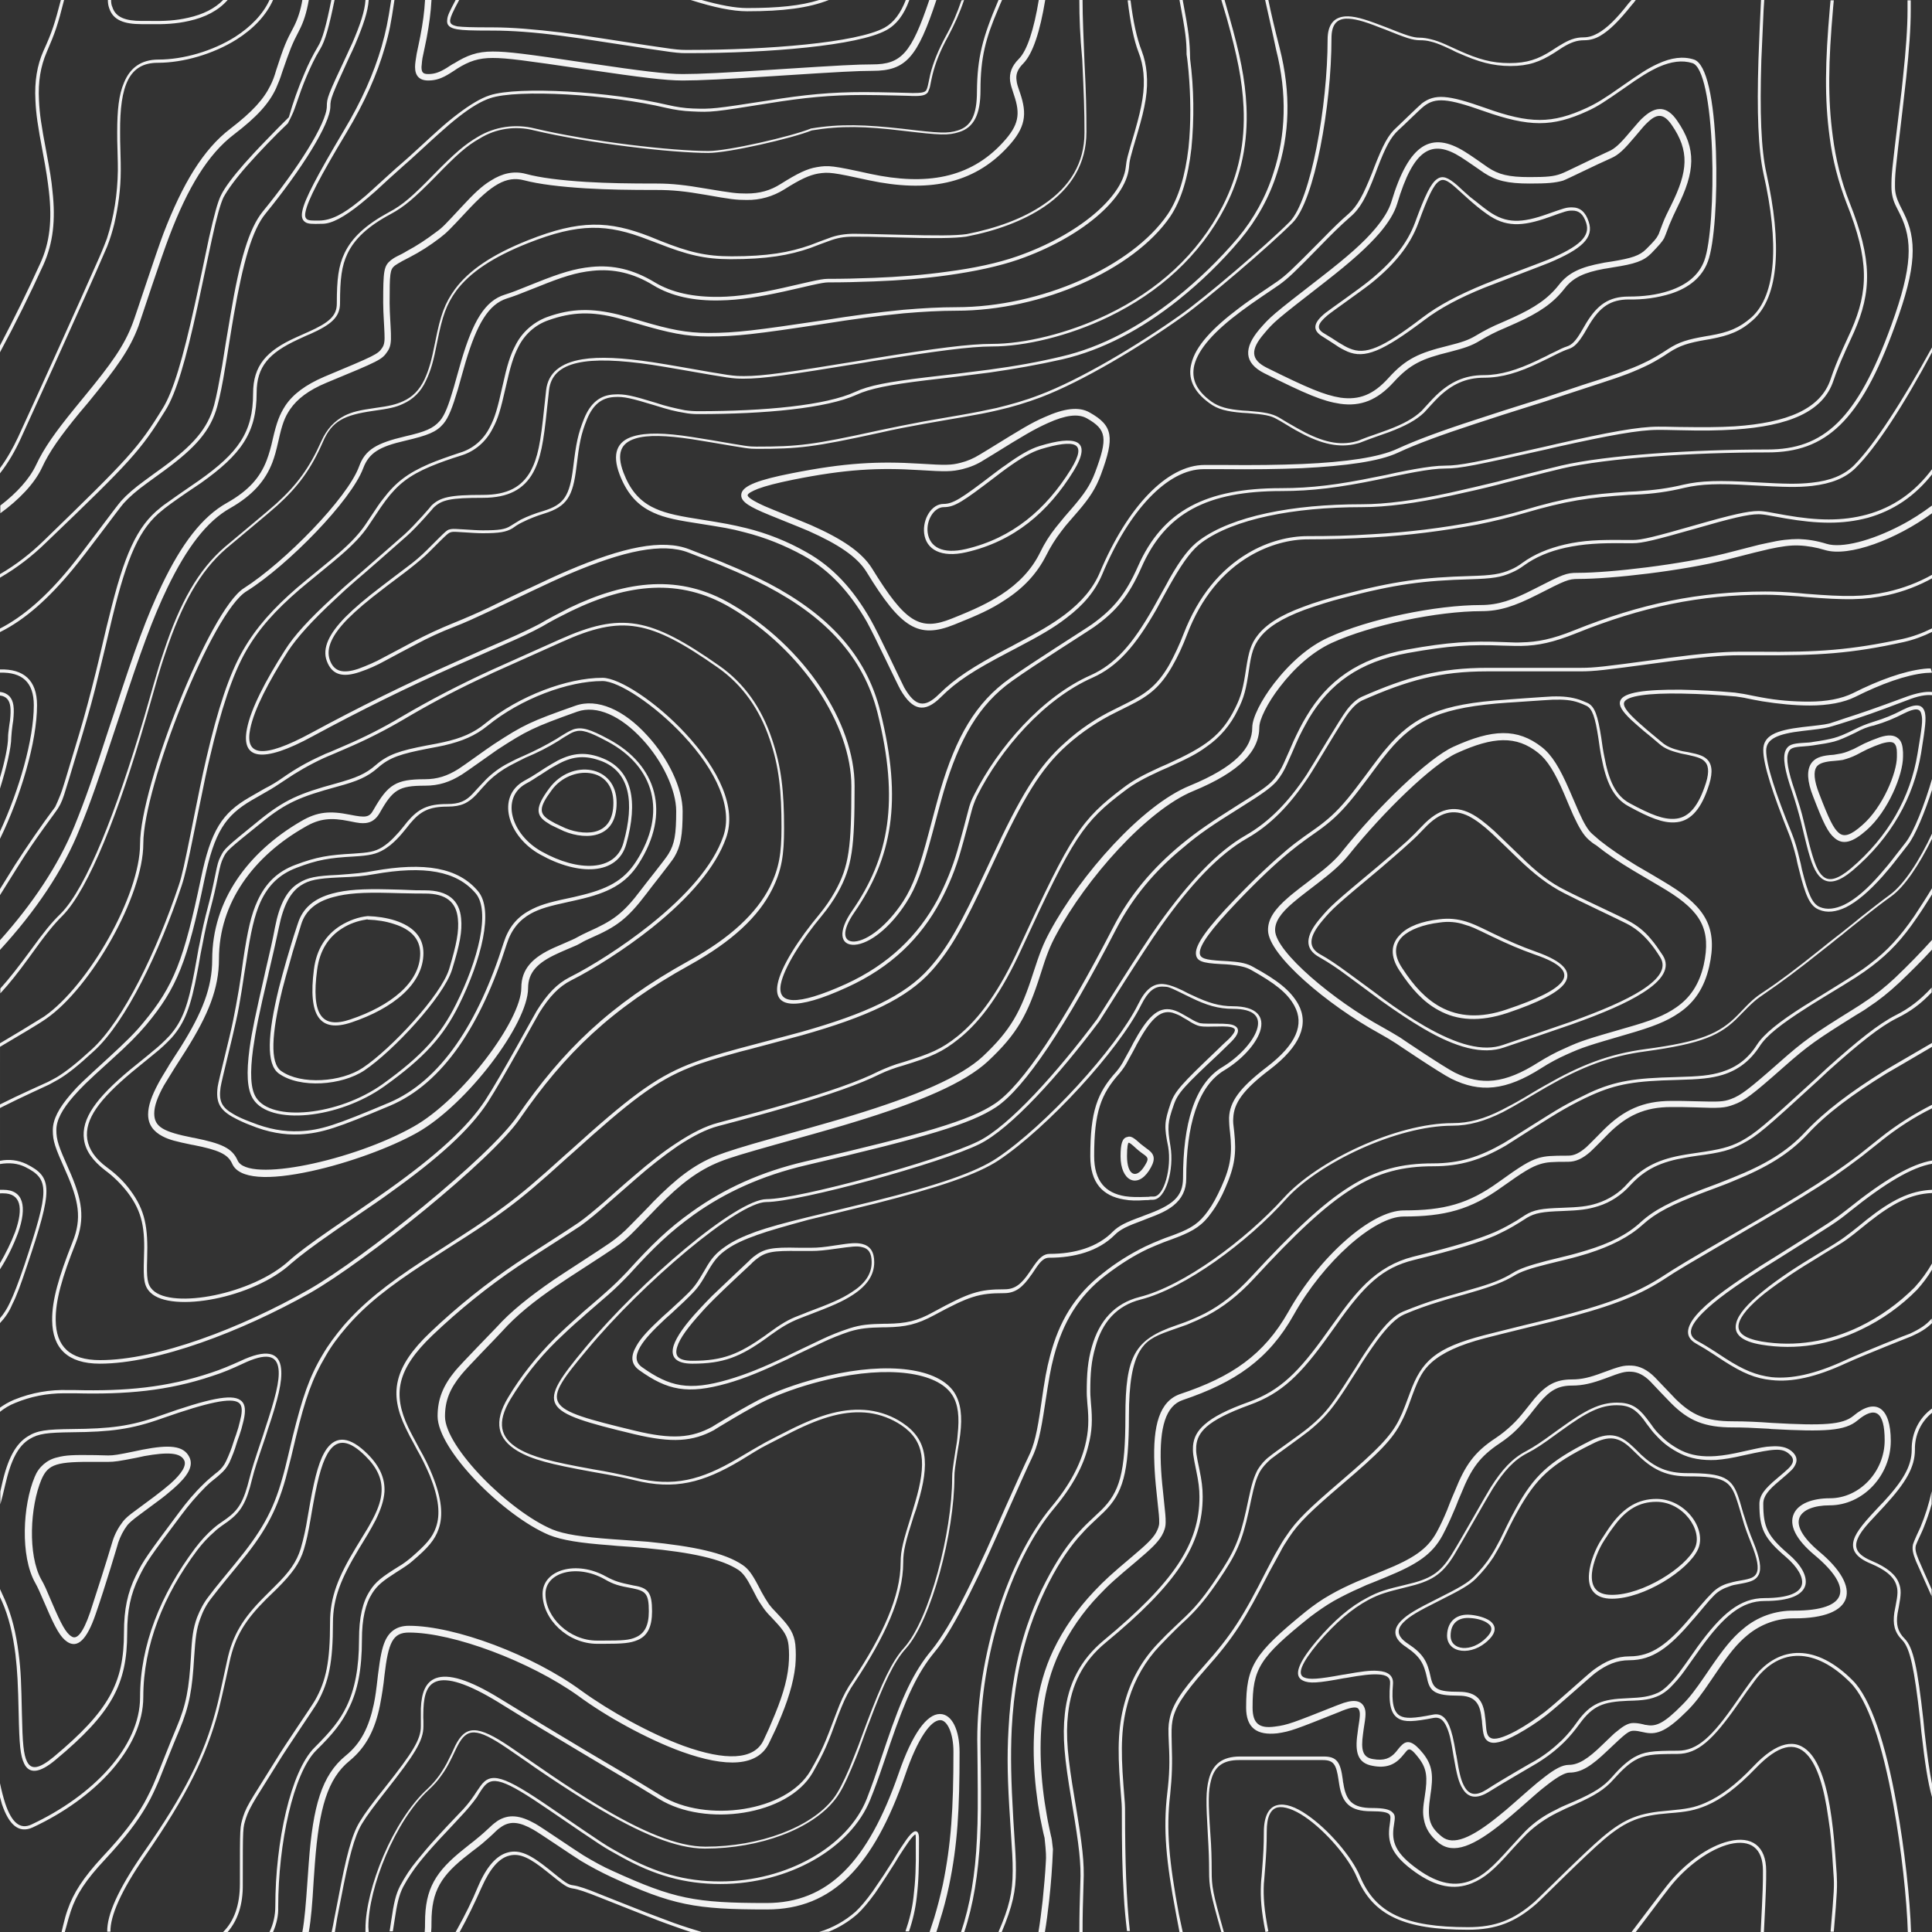 <svg xmlns="http://www.w3.org/2000/svg" viewBox="0 0 600 600"><rect x="0" y="0" width="600" height="600" fill="#333333" stroke="none"/><path d="M600 325.1v-1.2c-6.5 3.8-13.1 7.6-14.7 8.6-10.6 6.6-18.6 12.6-24.7 19.1-5.6 6-12.4 10.1-22.4 14.1-1.5.6-3 1.2-4.8 1.9l-4.8 1.8c-9.8 3.8-14.8 6.3-19 10.1-4.2 3.9-9.6 6.6-16.8 8.8-2 .6-4 1.2-6.5 1.8l-6.1 1.5c-5.3 1.4-8.3 2.4-10.5 3.8-3.1 1.9-6.6 3.3-12.7 5-1.6.5-3.2.9-4.8 1.4-2 .6-3.6 1-5.2 1.5-3.8 1.1-7.5 2.5-11.2 4-2.7 1.1-5.5 3.9-8.8 8.4-2.2 3-4.2 6.1-6.1 9.2-5.8 9.1-7.6 11.7-10.2 14.5-1.4 1.5-3 2.9-4.6 4.2-2.3 1.9-10.4 7.5-11.8 8.7-1.5 1.1-2.7 2.5-3.7 4.1-1.2 2.3-1.9 4.6-2.8 8.9-2.2 10.6-3.5 14.8-8.2 22.1-4.1 6.3-6.8 9.9-9.8 13l-1.5 1.5-3.8 3.6c-1.7 1.6-3.2 3.1-4.9 4.9-4.6 4.8-8 10.6-9.9 16.9-2.5 8.1-2.7 15.5-1.8 27.2.5 5.8.5 6.4.5 8.2 0 10.5.1 17.5.6 25.8.2 4 .6 7.8 1 11.2h.9c-1.1-9.6-1.5-21.8-1.5-37 0-1.9 0-2.4-.5-8.3-.9-11.6-.7-18.9 1.7-26.8 1.9-6.2 5.2-11.9 9.6-16.5 1.7-1.8 3.2-3.3 4.8-4.9.6-.6 3.1-3 3.8-3.6l1.5-1.5c3.1-3.2 5.9-6.8 10-13.1 4.8-7.4 6.1-11.7 8.3-22.4.9-4.2 1.5-6.4 2.7-8.6.7-1.2 1.8-2.5 3.4-3.9 1.4-1.1 9.4-6.8 11.8-8.7 1.7-1.4 3.3-2.8 4.7-4.3 2.7-2.9 4.6-5.5 10.4-14.7 1.9-3.1 4-6.2 6.1-9.1 3.2-4.3 5.9-7 8.4-8.1 3.5-1.5 7.1-2.8 11.1-4 2.5-.8 5.1-1.5 7.6-2.2l2.4-.7c6.2-1.8 9.8-3.2 13-5.1 2.1-1.3 5.1-2.3 10.3-3.6l6.1-1.5c2.5-.6 4.5-1.2 6.5-1.8 7.2-2.3 12.8-5.1 17.1-9 4.1-3.7 9-6.2 18.7-9.9l4.8-1.8c1.9-.7 3.4-1.3 4.8-1.9 10.1-4.1 17.1-8.3 22.8-14.4 6-6.5 14-12.4 24.5-18.9 1.6-.9 7.9-4.6 14.2-8.3v-64.6c-4 8.1-8.5 14.9-12.7 17.9-2.5 1.8-5.4 4-9 6.9-2.1 1.7-4.2 3.3-6.2 5l-1.3 1c-1.6 1.3-3.2 2.6-4.9 3.9-7.5 6-12.9 10-17.6 13.2-3.1 2.1-3.9 2.8-8.1 7.1-5.8 6.1-11.7 8.6-29.1 11-11.3 1.5-20 4.9-30.8 11.1-1.6.9-7.3 4.3-7 4.1-2.7 1.6-4.7 2.7-6.6 3.7-5.6 2.8-10.5 4.2-15.7 4.2-17.1 0-41.4 11.5-51.6 22.8-12 13.4-31.4 27.7-45.2 31.2-7.4 1.9-11.9 7-14 14.7-1.3 4.4-1.6 8.3-1.6 13.8 0 .8 0 1 .2 3.6.5 5.2.4 8.7-.8 13.3-1.5 6.2-4.9 12.6-10.6 19.4-13.9 16.6-22.9 46.6-22.9 71.7 0 2.4 0 4.3.1 8.8.1 10.8.1 15.8-.2 22-.6 11.2-2.1 20.7-5 29.3h-1c2.9-8.6 4.5-18.1 5-29.3.3-6.1.3-11.1.2-21.9 0-4.5-.1-6.4-.1-8.8 0-25.3 9.1-55.5 23.1-72.3 5.6-6.7 8.9-13 10.4-19 1.1-4.4 1.2-7.9.7-12.9-.2-2.7-.2-2.9-.2-3.7 0-5.6.3-9.6 1.6-14.1 2.3-8 7-13.4 14.8-15.4 13.6-3.4 32.8-17.6 44.8-30.8 10.4-11.5 35-23.2 52.4-23.2 5.1 0 9.8-1.3 15.3-4.1 1.9-1 3.9-2 6.6-3.6-.3.2 5.3-3.2 7-4.1 10.8-6.2 19.7-9.7 31.1-11.2 17.2-2.3 22.9-4.8 28.6-10.6 4.2-4.4 5-5.2 8.2-7.3 4.7-3.1 10-7.1 17.5-13.1 1.6-1.3 3.2-2.6 4.9-3.9l1.3-1c2.1-1.7 4.2-3.3 6.2-5 3.7-2.9 6.5-5.1 9.1-7 4.4-3.2 9.2-10.6 13.3-19.4l-.2 66.6zm0-116.2c-.6 0-1.3.1-2 .1-6.1.6-13.8 3.4-21.8 7.4-3.6 1.8-8.5 2.7-14.2 2.7-4.7 0-9.7-.5-14.7-1.3-1.7-.3-3.3-.6-4.7-.9-1.2-.3-2.4-.4-3.5-.6-5.5-.5-11.1-.8-16.7-.9-10.4-.2-17.2.7-18 2.7-.4 1 .6 2.6 3 4.9 1 1 2.2 2 4 3.6 1.6 1.3 3.2 2.7 4.8 4 1.4 1.2 3.1 1.9 5.5 2.5.7.2.9.2 2.6.5 3.5.7 5 1.2 6.2 2.6 1.4 1.8 1.4 4.5-.2 8.9-2.4 6.8-5.7 10.1-10.2 10.3-3.6.2-7.6-1.3-14.5-5.1-4.5-2.5-6.8-7.3-8.3-15.3-.2-.9-.3-1.8-.5-2.9l-.4-2.8c-1-6.6-1.9-9.2-3.7-10.1-.8-.4-1.6-.7-2.4-1-2.3-.8-4.6-1-8.1-.9-2.3.1-14.7 1-13.8.9-20.5 1.4-28.8 5.1-37.1 15-1.5 1.8-2.9 3.6-4.2 5.4l-2.3 3.1-2.5 3.3c-4.1 5.4-7.1 8.5-10.4 11.1-.6.5-1.3 1-2.1 1.6l-4.1 2.9c-1.8 1.3-3.5 2.6-5.2 4-4.5 3.7-9.7 8.6-16.2 15.4-8.2 8.6-11.8 13.5-11.7 16 .1 1.6 1.6 2.1 6.8 2.4 1.6.1 2.1.1 3 .2 3 .2 5.1.7 6.8 1.7 7.5 4.1 11.6 7.3 14 11.6 3.3 6.1.8 12.9-8.9 20.3-8.3 6.3-11.1 10.4-11.3 15-.1 1.2 0 1.9.3 4.4.7 6.5.2 10.6-2.8 17.4-1.1 2.6-2.5 5.2-4.2 7.5-2.8 4-5.5 5.7-10.6 7.7-.4.2-3.3 1.2-4.3 1.6-1.8.7-3.4 1.4-5 2.1-4.2 2-8.4 4.6-13.1 8.2-8.4 6.5-13.2 14.6-16 25.1-1.1 4.2-1.5 6.8-2.8 15.2-1.3 8.6-2.2 12.6-4.1 16.5-2.1 4.3-11.9 26.6-13 28.9-2 4.5-4.2 9-6.4 13.4-4.1 8.1-7.6 14.1-10.7 17.8-5.4 6.5-9 14.4-13.8 28.4-.6 1.9-1.3 3.7-1.9 5.6-1.8 5.3-3 8.6-4.3 11.8-6.1 15.3-25.4 26.3-46.5 26.3-11.2 0-20.6-2.7-31-8.5-5.6-3.1-4.6-2.4-22.3-14.5-14.3-9.8-17.7-10.7-20.5-6.9-.4.5-1.8 2.7-1.8 2.8-1.5 2.1-3.2 4.1-4.9 5.9-.7.8-5.5 5.9-7 7.5-2.4 2.6-4.3 4.8-6 6.9-1.9 2.4-3.6 4.9-5.1 7.7-1.3 2.6-1.9 5.2-2.7 10.6-.2 1.1-.3 2.1-.5 3.2h-1l.5-3.3c.8-5.5 1.4-8.2 2.8-10.9 1.5-2.8 3.2-5.4 5.2-7.8 1.7-2.1 3.6-4.4 6-7 1.4-1.6 6.2-6.7 7-7.5 1.8-1.8 3.4-3.7 4.8-5.8 0 0 1.5-2.3 1.9-2.8 3.2-4.5 7.1-3.4 21.8 6.7 17.7 12.1 16.6 11.4 22.2 14.5 10.3 5.7 19.5 8.4 30.5 8.4 20.6 0 39.6-10.8 45.5-25.7 1.5-3.9 2.9-7.8 4.2-11.8.6-1.9 1.3-3.7 1.9-5.6 4.8-14.2 8.5-22.1 14-28.7 3-3.7 6.6-9.6 10.6-17.6 2-3.9 4-8.3 6.4-13.4 1-2.3 10.9-24.6 13-28.9 1.9-3.8 2.8-7.8 4-16.2 1.2-8.4 1.7-11.1 2.8-15.3 2.8-10.7 7.7-18.9 16.3-25.6 4.1-3.3 8.6-6.1 13.3-8.4 1.7-.8 3.3-1.5 5.1-2.2.9-.4 3.9-1.4 4.3-1.6 5-1.9 7.4-3.5 10.1-7.3 1.4-1.9 2.7-4.3 4.1-7.4 3-6.6 3.4-10.6 2.7-16.9-.2-1.5-.3-3-.3-4.6.2-4.9 3.2-9.2 11.7-15.7 9.3-7.1 11.7-13.3 8.6-19-2.2-4.1-6.2-7.1-13.5-11.2-1.6-.9-3.6-1.3-6.4-1.6-.8-.1-1.3-.1-3-.2-5.8-.3-7.6-.9-7.7-3.3-.1-2.8 3.5-7.9 12-16.7 6.5-6.8 11.8-11.7 16.3-15.5 1.8-1.5 3.4-2.7 5.2-4l4.1-2.9c.8-.6 1.5-1.1 2.1-1.6 3.3-2.6 6.2-5.6 10.2-10.9.8-1.1 1.7-2.2 2.5-3.3l2.3-3.1c1.8-2.4 3-4 4.3-5.5 8.5-10.2 17-14 37.3-15.3-.4 0 12-.9 14.3-1 3.6-.1 6 .2 8.5 1 .8.3 1.6.6 2.5 1 2.3 1.1 3.2 3.9 4.3 10.9l.4 2.8c.2 1.1.3 2 .5 2.8 1.4 7.7 3.6 12.3 7.8 14.6 6.8 3.7 10.6 5.1 14 4.9 4-.2 7-3.2 9.3-9.7 1.5-4 1.5-6.5.3-7.9-.9-1.1-2.3-1.6-5.6-2.3-.9-.2-1.8-.3-2.7-.6-2.5-.6-4.4-1.4-5.9-2.7-1.6-1.4-3.2-2.7-4.8-4-1.4-1.2-2.8-2.4-4.1-3.6-2.7-2.6-3.9-4.4-3.3-5.9 1-2.6 7.8-3.5 18.9-3.4 5.6.1 11.2.4 16.7.9 2.8.4 3.2.5 3.7.6 1.4.3 3 .6 4.6.9 4.8.9 9.7 1.3 14.6 1.3 5.6 0 10.2-.9 13.7-2.6 8.1-4.1 15.9-6.9 22.2-7.6.7-.1 1.4-.1 2-.1l.4 1.3zm0-101v1.5c-8.6 16.1-17.3 29.6-23.7 35.9-3.2 3.2-7.6 4.9-13.5 5.6-4.5.5-8.3.4-19.2-.2-9.9-.6-15.3-.4-20.5.8-4.9 1.2-9.9 1.9-15 2.1l-2.2.1c-12.5.8-19.4 1.8-32.7 5.7-4.5 1.3-9.3 2.5-14.3 3.5-10.8 2-21.7 3.4-32.6 4-7.6.4-13.2.6-20.2.6-5.4 0-11.9 1.6-18 5.2-8.3 4.9-15.1 12.9-19.5 24.5-1.3 3.4-2.8 6.7-4.6 9.8-3.6 6.2-6.9 9-13.4 12.2l-4 2c-5.5 2.7-10.6 6.1-15.2 10.2-8.2 7.3-13.7 16.6-22.5 35.6l-2.1 4.5c-7.3 15.7-11.5 23.3-17.4 29.9-7.7 8.7-20.2 14.4-40.3 20.1-4.4 1.2-19 5.1-19.2 5.1-6.9 1.9-11.7 3.3-15.6 4.9-10.6 4.2-18.7 10.5-36.4 26.5l-1.7 1.5c-8.6 7.8-13.4 11.9-18.8 15.9-3.9 2.9-8 5.7-13 8.9-2.1 1.3-10.3 6.6-12.3 7.9-11.5 7.5-18.5 13-24.6 20.1-2.4 2.8-4.6 5.7-6.4 8.9-4.1 6.9-6.3 13.1-9.2 25.1l-1.5 6.3c-.6 2.5-1.2 4.5-1.7 6.6-3 10.7-6.9 17.4-14.8 26.9l-4.1 5c-1.4 1.7-2.8 3.5-4.2 5.3-1.5 1.9-2.6 4-3.4 6.3-1.2 3.2-1.5 5.9-1.9 11.9-.6 10-1.4 15-4.6 22.7-1.6 3.7-5.7 14-6.4 15.8-1.1 2.5-2.2 5-3.6 7.4-2.9 5.1-6.7 10.1-13.1 17-6 6.4-8.9 10.9-10.6 16-.5 1.6-1 3.2-1.4 4.8l-.5 1.8h-1l.5-2.1c.5-2.1.9-3.5 1.4-4.9 1.8-5.2 4.8-9.9 10.8-16.4 6.4-6.8 10.1-11.7 13-16.8 1.3-2.4 2.5-4.8 3.5-7.3.8-1.8 4.8-12.1 6.4-15.8 3.2-7.5 4-12.4 4.6-22.3.3-6.1.7-8.9 1.9-12.2.9-2.3 2.1-4.6 3.6-6.5 1.3-1.7 2.6-3.4 4.2-5.3l4.1-5c7.8-9.5 11.7-16 14.6-26.5.6-2 1.1-4.1 1.7-6.6l1.5-6.3c3-12 5.1-18.4 9.3-25.4 1.8-3.1 4-6 6.5-9 6.2-7.1 13.2-12.7 24.8-20.3 2.1-1.3 10.3-6.6 12.3-7.9 5-3.2 9-6 12.9-8.9 5.4-4 10.2-8.1 18.7-15.8l1.7-1.5c17.8-16.1 26-22.4 36.7-26.7 4-1.6 8.8-3.1 15.8-5 .2-.1 14.9-3.9 19.2-5.1 19.9-5.6 32.3-11.3 39.8-19.8 5.8-6.5 9.9-14 17.2-29.6l2.1-4.5c8.9-19.1 14.4-28.5 22.8-35.9 4.6-4.2 9.8-7.7 15.4-10.4l4-2c6.3-3.1 9.5-5.8 13-11.8 1.7-3.1 3.2-6.3 4.5-9.7 4.6-11.8 11.5-20 20-25 6.2-3.7 12.9-5.3 18.5-5.3 7 0 12.6-.1 20.2-.6 10.9-.6 21.7-1.9 32.5-4 5-1 9.8-2.1 14.2-3.4 13.4-4 20.4-5 32.9-5.8l2.2-.1c5.8-.4 9.8-.9 14.8-2.1 5.3-1.2 10.8-1.4 22.6-.7 9 .5 12.8.6 17.2.1 5.7-.6 9.9-2.3 13-5.3 6.4-6.4 15.3-20.3 24.3-36.7zm0 450.2c-1.3-4.6-2.2-10.5-3.3-20.2l-.2-2-.2-2c-1.8-15.7-3.1-22-5.5-24.5-2.5-2.5-3-5-2.5-8.6.1-.6.2-1.1.4-2.1.7-3.5.8-5 .1-6.8-.9-2.4-3.3-4.4-7.8-6.3-5.1-2.1-6.5-4.8-4.9-8.4.7-1.5 1.8-3 3.5-5 1-1.2 5.5-6 5.1-5.5 6.2-6.7 9-11.3 9-16.5-.1-5.1 2.3-10 6.5-12.9v1.3c-3.6 2.8-5.6 7.1-5.5 11.6 0 5.5-2.9 10.3-9.2 17.2.4-.4-4 4.3-5.1 5.5-1.7 1.9-2.8 3.4-3.4 4.8-1.4 3-.2 5.2 4.4 7.1 4.7 2 7.3 4.2 8.3 6.8.8 2 .7 3.7 0 7.4-.2 1-.3 1.5-.4 2.1-.5 3.3 0 5.6 2.2 7.8 2.7 2.7 4 9 5.8 25.1l.2 2 .2 2c.8 7 1.5 12.1 2.3 16v4.1zm0-62.1c-1.4-3.1-4.4-9.9-5-11.2-1-2.5-1.2-3.8-.9-5.2.2-.8 2-4.7 2.3-5.3 1.5-3.6 2.7-7.4 3.5-11.2v4c-.7 2.6-1.6 5.1-2.6 7.6-.3.8-2.1 4.5-2.3 5.2-.3 1.1-.1 2.2.9 4.6.4 1 2.5 5.7 4 9.1v2.4zm0-85.1c-1.7 1.7-3.7 2.9-6.4 4.1-.2.1-14 5.5-20.4 8.4-9.3 4.3-16.7 5.9-23 5.2-5.1-.5-9-2.2-14.8-5.9l-3.2-2.1c-1.8-1.2-3.6-2.3-5.4-3.3-4-2.2-3.2-5.8 1.5-10.5 3.7-3.7 9.6-7.9 18.7-13.8l4.5-2.8c18-11.3 18.2-11.5 22.3-14.7 11.2-9 19.7-14 26.3-15.1v1c-6.4 1.1-14.6 6-25.7 14.9-4.1 3.3-4.3 3.4-22.4 14.8-1.5.9-3 1.9-4.5 2.8-9.1 5.8-14.9 10-18.6 13.7-4.3 4.3-5 7.1-1.7 8.9 1.7.9 3.3 1.9 5.5 3.3l3.2 2.1c5.6 3.6 9.5 5.2 14.3 5.8 6.1.6 13.3-.9 22.5-5.1 6.5-3 20.2-8.4 20.4-8.4 3-1.4 5.1-2.7 6.8-4.7l.1 1.4zm0-41.4v1c-6.6.3-12.1 3.1-19.7 9.1l-4.6 3.7c-1.4 1.1-2.9 2.2-4.4 3.1-.8.5-5.5 3.3-6.2 3.8-3.3 2-6.2 3.8-8.9 5.6-2.8 1.9-5.5 3.8-8.2 5.9-4.6 3.7-7.4 6.9-8 9.4-.6 2.7 1.5 4.5 7 5.5 10.7 1.8 20.9 0 30.5-4.6 6.4-3.1 12.1-7.2 17.1-12.2 2.1-2.3 3.9-4.8 5.4-7.4v1.9c-1.3 2.2-2.9 4.3-4.6 6.2-5 5.1-10.9 9.3-17.4 12.4-9.7 4.7-20.1 6.5-31 4.7-6.1-1-8.7-3.3-7.8-6.7.6-2.7 3.5-6 8.3-9.9 2.3-1.9 5.1-3.9 8.2-6 2.7-1.8 5.6-3.6 8.9-5.6.7-.4 5.4-3.2 6.2-3.8 1.3-.8 2.6-1.8 4.3-3.1.8-.6 3.9-3.1 4.6-3.7 7.7-6.1 13.5-9 20.3-9.3zm0-154.6v1c-1.8-.2-4.3.2-7.8 1.6-10 3.8-13.8 5.1-19.2 6.8-1.8.6-2.6.8-3.9 1.2-1.5.5-3.2.8-6.7 1.2-.9.1-1.8.2-2.6.3-7.8.9-11.3 2.5-11.3 6.1 0 4.4 2.9 13.2 8 25.8 1 2.5 1.7 5 2.3 7.6.3 1.2.6 2.3.8 3.5 1.9 7.6 3.2 10.7 5.6 11.7 2.2.9 4.7.6 7.5-.7 3.5-1.7 7.2-4.9 11.2-9.5 1.5-1.7 3-3.5 4.6-5.6l3.2-4.1c2.6-3.2 6.1-12.2 8.4-20.2v3.4c-2.3 7.2-5.3 14.5-7.6 17.4-.4.5-2.7 3.5-3.2 4.1-1.6 2.1-3.1 3.9-4.6 5.6-4.1 4.6-7.9 7.9-11.5 9.7-3 1.4-5.8 1.8-8.3.7-2.8-1.1-4.2-4.3-6.2-12.4-.3-1.2-.6-2.3-.8-3.5-.8-3.2-1.5-5.5-2.3-7.5-5.1-12.8-8-21.6-8-26.2 0-4.4 3.8-6.1 12.2-7.1l2.7-.3c3.5-.4 5.2-.6 6.5-1.1 1.3-.4 2.1-.7 3.9-1.3 5.3-1.7 9.1-3 19.1-6.7 3.3-1.2 6-1.7 8-1.5zM0 292c10.1-11.3 18.1-23.2 23.1-35.4 3.3-8.1 6.1-16.1 10.8-30.6l1.6-4.8c6.5-19.9 10.1-29.8 14.8-39.6 6.1-12.7 12.5-21.2 20.3-25.5 6.7-3.8 10.2-7.9 12.2-13.1.8-2.1 1.4-4.3 1.9-6.6 1.2-5.2 2.1-7.6 3.9-10.4 2.4-3.6 6.3-6.5 12.1-9 15.8-6.6 16.7-7 18-9 .7-1 .8-2.2.7-4.5 0-.7-.2-3.8-.2-4-.1-1.8-.2-3.7-.2-5.5 0-10 .2-11.4 2.4-13.2.5-.4 1.1-.8 2.1-1.3.3-.1 2.2-1.1 2.8-1.5 3.2-1.7 6.2-3.7 9.1-5.9 2.1-1.5 2.6-2.1 8-7.9 3.8-4.1 6.2-6.4 9-8.1 3.6-2.3 7.2-3.1 10.9-2.1 4.4 1.2 10.8 2 18.8 2.5 6.9.4 12.9.5 21.9.5 4.9 0 9 .5 15.4 1.6 7.8 1.3 9.3 1.5 12.4 1.5 4.1 0 7.4-.9 10.7-3 5.1-3.2 8.1-4.7 11.2-5.2 3.6-.6 4.8-.5 16.6 2.1 17.3 3.7 30.9 1.4 41.1-9.7 5.1-5.5 5.5-8.9 3.5-14.8-.8-2.4-1-3.1-1.2-4.3-.3-2.5.5-4.7 2.7-6.9 2.6-2.6 4.7-9.2 6.2-18.3h2c-1.6 9.7-3.8 16.6-6.8 19.7-1.8 1.8-2.4 3.4-2.1 5.3.1 1 .3 1.6 1.1 3.9 2.2 6.5 1.8 10.7-3.9 16.8-10.8 11.7-25.1 14.1-43 10.3-11.4-2.5-12.5-2.6-15.8-2.1-2.8.5-5.6 1.8-10.5 4.9-3.5 2.2-7.6 3.4-11.8 3.3-3.2 0-4.8-.2-12.7-1.6-6.3-1.1-10.3-1.5-15-1.5-9.1 0-15.1-.1-22.1-.5-8.1-.5-14.6-1.3-19.2-2.5-5.6-1.5-10.2 1.4-17.9 9.7-5.5 5.9-6.1 6.5-8.3 8.2-3 2.3-6.1 4.3-9.4 6-.7.4-2.6 1.3-2.8 1.5-.8.4-1.3.8-1.8 1.1-1.5 1.2-1.6 2.4-1.6 11.6 0 1.8.1 3.5.2 5.4 0 .2.2 3.3.2 4 .1 2.8-.1 4.3-1.1 5.7-1.7 2.5-2.3 2.8-19 9.7-5.5 2.3-9 5-11.2 8.2-1.7 2.5-2.5 4.7-3.6 9.7-.8 3.5-1.2 4.9-1.9 6.8-2.2 5.7-6.1 10.2-13.1 14.2-7.3 4.1-13.5 12.3-19.5 24.7-4.6 9.6-8.2 19.5-14.7 39.3l-1.6 4.8c-4.8 14.5-7.5 22.5-10.9 30.7C19.6 270.4 11 283 0 295v-3zm0 78v-.5h1c6.3 0 7.5 5.2 4.6 13.4-1.5 4-3.3 7.7-5.6 11.3v-1.9c1.8-3.1 3.4-6.3 4.7-9.7 2.7-7.6 1.7-12-3.7-12H0V324c4.6-2.7 9.2-5.5 13.7-8.3 13.7-9.5 29.8-37.6 29.8-53.6 0-18.1 21.6-72.6 32.2-79.4 12.7-8.1 32.2-28 35.8-37.8 1.9-5.3 5.5-7.3 14.4-9.4 6.1-1.4 8.6-2.4 10.7-4.8 1.5-1.7 2.7-4.8 4.3-10.3.2-.8 1.9-6.7 2.4-8.5 3.6-12.1 7.3-18.5 13.5-20.4 2.5-.8 3-1 9.7-3.7 7.5-3 12-4.4 17.1-4.9 6.8-.7 13.1.8 19.6 4.7 5.4 3.3 12.2 4.7 20.2 4.6 6-.1 12.2-1.1 19.8-2.8 1.8-.4 7.4-1.7 8.3-1.9 2.7-.6 4.3-.9 5.5-.9 5 0 8.9-.1 14.2-.3 7.9-.3 15.6-.9 22.8-1.9 8.5-1.1 15.9-2.7 21.9-4.8 18.9-6.6 32.6-18.3 33.7-27.6.3-2.6.4-3 2.8-11.1 2.3-8 3.2-12.9 2.7-18.2-.2-2.2-.7-4.4-1.5-6.4-1.5-3.9-2.6-9.4-3.4-16.2h.9c.8 6.5 1.9 11.7 3.5 15.8.8 2.1 1.3 4.4 1.5 6.7.5 5.5-.4 10.5-2.8 18.6-2.4 8.1-2.5 8.5-2.7 11-1.1 9.8-15.1 21.7-34.3 28.4-6.1 2.1-13.5 3.7-22.1 4.9-7.2 1-14.9 1.6-22.8 1.9-5.3.2-9.3.3-14.2.3-1 0-2.6.3-5.3.9-.9.2-6.4 1.5-8.3 1.9-7.7 1.7-13.9 2.7-20 2.8-8.1.2-15.1-1.3-20.7-4.7-6.2-3.8-12.4-5.2-18.9-4.5-5 .5-9.4 1.9-16.8 4.9-6.8 2.7-7.3 2.9-9.8 3.7-5.7 1.8-9.3 8-12.8 19.7-.5 1.8-2.2 7.7-2.4 8.5-1.7 5.7-2.9 8.8-4.5 10.7-2.2 2.6-4.8 3.6-12 5.3-7.8 1.8-11.1 3.7-12.9 8.5-3.7 10-23.3 30.1-36.2 38.2-10.7 6.4-32.1 60.6-32.1 78.4 0 16.3-16.3 44.8-30.2 54.4-2.1 1.5-8.2 5.1-14.3 8.7v-1.2V370zm0-173.7v-1.1c7.4-3.8 14.6-10.2 21.8-19 3.8-4.6 14.2-18.8 15.8-20.6 1.8-2 4.1-4 7.4-6.4 1.1-.8 4.9-3.6 5.5-4 9.4-6.9 14-12 16-19.4.8-3 1.5-6.8 2.5-12.3.2-1.4 2-12.5 2.6-15.8 2.8-16.7 5.7-26.7 10-32 10.8-13.2 19.9-27.5 19.9-32.7 0-2.5.3-3.4 6.1-15.7.7-1.5 1.2-2.7 1.8-3.9 2.5-5.8 3.9-10 4.1-13.4h1c-.2 3.5-1.7 7.9-4.2 13.8-.5 1.2-1.1 2.4-1.8 3.9-5.5 12-5.9 13-5.9 15.3 0 5.5-9.1 19.8-20.1 33.3-4.2 5.1-7 15.1-9.9 31.6-.6 3.3-2.3 14.3-2.6 15.8-.9 5.6-1.7 9.4-2.5 12.4-2.1 7.7-6.8 12.9-16.3 19.9l-5.5 4c-3.3 2.4-5.5 4.3-7.3 6.3-1.5 1.7-11.9 15.9-15.8 20.5-7.5 9.1-14.9 15.7-22.6 19.5zm0 361.8v-4.3c.5 2.4 1 4.3 1.6 6.2 2 6 4.6 8.3 8.2 6.6 19-8.9 33.7-24.1 33.7-39.5 0-16.2 6.4-32 17.1-46.3 1.9-2.5 3.7-4.4 5.5-6 .7-.6 1.4-1.2 2.3-1.8l2-1.4c3.7-2.7 5.3-5.3 7.1-12.6.8-3.1 1.4-5 4.2-13.3l.6-1.9c3.2-9.6 4.6-15 4.2-18.6-.5-4.4-3.8-5.2-11.3-1.6-3 1.4-6 2.7-9.2 3.7-13.9 4.7-27 5.8-42.7 5.4h-3.5c-5.2 0-10.3 1-15.1 3-1.8.7-3.4 1.7-4.9 2.9v-1.3c1.4-1 2.9-1.9 4.6-2.6 5.4-2.2 11.1-3.2 16.9-3h2c15.6.4 28.6-.8 42.3-5.4 3.1-1 6.1-2.3 9-3.6 8-3.8 12.2-2.9 12.7 2.4.4 3.9-.9 9.3-4.2 19.1l-.6 1.9c-2.8 8.2-3.4 10.1-4.2 13.2-1.8 7.5-3.6 10.3-7.5 13.2l-2 1.4c-.8.6-1.5 1.1-2.2 1.8-2 1.7-3.8 3.7-5.4 5.8C50.8 495.4 44.5 511 44.5 527c0 15.9-15 31.5-34.3 40.5-4.3 2-7.4-.7-9.6-7.2-.2-.7-.4-1.4-.6-2.2zM0 496v-2.5l1.5 3.3c2.1 4.8 3.5 10.3 4.3 16.8.7 5.3.8 9.3 1 18.5.2 9.3.5 12.8 1.6 15 1.3 2.6 3.7 2.3 8.3-1.5 17.1-14.3 21.8-22.9 21.8-38.6 0-7.2 1.1-12.4 3.7-17.7 2.3-4.7 3.7-6.6 13.4-19.6 2.3-3.1 4.8-6.1 7.6-8.8 1.1-1.1 2.3-2.1 3.5-3.1.4-.3.6-.5.9-.7 1.1-.9 2-2 2.6-3.3.9-1.9 1.7-3.9 2.3-5.9l.4-1.2.4-1.1c.3-.9.5-1.5.7-2.2.4-1.5.7-2.7.9-3.7.4-2.2.1-3.5-.8-4.1-2.3-1.6-9.3-.2-23.8 4.9-9.5 3.4-16.1 4.2-27.9 4.3-7.7.1-10.4.4-13.2 2.1-3.5 2.1-5.8 6.4-7.6 14.3-.5 2.2-1 4.2-1.5 6v-4l.5-2.2c1.8-8.1 4.3-12.6 8-14.9 3-1.9 5.9-2.2 13.8-2.3 11.6-.1 18.1-.8 27.5-4.2 14.9-5.3 22-6.7 24.7-4.8 1.4.9 1.7 2.6 1.3 5.1-.2 1.3-.6 2.5-.9 3.8l-.7 2.2-.4 1.1-.4 1.2c-.6 2.1-1.4 4.1-2.3 6.1-.8 1.5-1.6 2.5-2.9 3.6l-.9.8-1 .8c-.9.7-1.7 1.4-2.5 2.2-2.7 2.7-5.2 5.6-7.5 8.7-9.7 12.9-11.1 14.9-13.3 19.5-2.5 5.1-3.6 10.2-3.6 17.2 0 16-4.8 24.9-22.2 39.4-5 4.2-8.2 4.5-9.8 1.2-1.2-2.5-1.5-5.9-1.7-15.5-.2-9.2-.4-13.2-1-18.4-.8-6.3-2.1-11.8-4.2-16.5L0 496zM379.3 0h1l1.5 5.3c3.3 11.6 4.9 19.3 5.3 27.8.5 11-1.5 21.3-6.6 31.2-7.8 15.1-20.5 26.5-36.2 34.1-12.4 6-26.1 9.2-36.2 9.2-6.8 0-17.2 1.4-37.3 4.6l-2.3.4c-24.5 4-31.6 5-37.5 5-3.5 0-4.1-.1-19.5-2.8-3.6-.6-6.3-1.1-9-1.5-20.2-3-31-1.2-32 7.9-.1.8-.2 1.7-.3 2.8l-.3 2.7c-1.1 10.9-2 15.7-4.3 20-2.9 5.3-7.8 7.9-15.6 7.9-10.2 0-12.9.6-15.5 3.2.5-.5-5 5.9-8.2 8.7-2.8 2.5-14.3 12.6-15.8 13.8-2.2 1.9-4.4 3.9-6.5 5.9-7 6.5-11.8 11.8-14.6 16.1-5.9 9.3-10.5 18-11.7 24.1-1.7 8.3 3.7 9.5 19 1.2 14.6-7.9 29.4-15.2 44.5-21.9 3.5-1.6 14-6.2 15.7-6.9 5.1-2.2 8.3-3.8 10.8-5.1l1.9-1.1 2.2-1.2c1.8-.9 3.4-1.8 5-2.6 18.1-8.7 34.5-10.5 50.3-1.2 22.9 13.3 38.3 37 38.3 56.4 0 19.1-.7 25.1-5.2 33.2-1.4 2.5-3.1 4.9-4.9 7.1-6.5 7.8-11.8 16.2-12.8 21.3-1.2 6.3 4.7 7 20.2 0 13.3-6.1 22.4-15 28.5-26.3 2.5-4.8 4.6-9.9 6.1-15.1.9-3 3.2-11.6 3.4-12.5.4-1.7 1-3.3 1.8-4.8 7.5-14.9 21.1-30.5 36.2-37.2 7.6-3.4 13-9.6 19.4-20.8.8-1.5 4.3-7.6 5.1-9.2 3.5-6.1 6.2-9.7 9.4-12 10.1-7.4 28.7-11.1 50.3-11.1 7.5 0 16.5-1.2 27.5-3.6 5-1.1 10-2.3 15-3.5-1.3.3 15.5-4 19.4-4.9 14.1-3.3 41.1-5 64.1-5 17.4 0 27.8-9.2 38.5-38.7 6.6-18.2 6.6-26.4 2.7-34.3l-1.2-2.4c-1-1.9-1.5-4-1.5-6.1 0-4 0-4 2.5-24.6.5-3.7.8-6.7 1.1-9.6.9-8.4 1.4-15.2 1.4-20.8v-3h1v3c0 5.6-.5 12.4-1.4 20.9-.3 2.9-.7 5.9-1.1 9.7-2.4 20.3-2.4 20.3-2.4 24.3 0 2 .5 3.6 1.5 5.7.2.5 1.2 2.3 1.2 2.4 4.1 8.2 4.1 16.7-2.7 35.1-10.8 29.8-21.6 39.3-39.5 39.3-23 0-49.8 1.7-63.9 5-3.9.9-20.7 5.2-19.4 4.9-5 1.3-10 2.4-15 3.5-11 2.4-20.1 3.6-27.7 3.6-21.4 0-39.8 3.7-49.7 10.9-3 2.2-5.6 5.7-9.1 11.7-.9 1.5-4.3 7.7-5.1 9.2-6.5 11.3-12 17.7-19.9 21.2-14.9 6.6-28.4 22-35.8 36.8-.7 1.5-1.3 3.1-1.7 4.7-.2.8-2.5 9.5-3.4 12.5-1.5 5.3-3.6 10.4-6.2 15.3-6.2 11.6-15.4 20.6-29 26.8-16.1 7.4-23 6.5-21.6-1 1-5.3 6.4-13.8 13-21.7 1.8-2.2 3.4-4.5 4.8-7 4.4-7.9 5.1-13.8 5.1-32.7 0-19-15.2-42.4-37.7-55.6-15.6-9.1-31.6-7.4-49.4 1.2-2.4 1.2-4.8 2.4-7.1 3.7l-1.9 1.1c-3.5 1.9-7.2 3.6-10.9 5.2-1.6.7-12.2 5.4-15.7 6.9-15.1 6.7-29.9 14-44.5 21.9-15.9 8.7-22.4 7.2-20.5-2.3 1.2-6.2 5.8-15 11.8-24.4 2.8-4.5 7.7-9.8 14.8-16.3 2-1.9 4.1-3.8 6.6-5.9 1.5-1.3 13-11.3 15.8-13.8 3.1-2.8 8.6-9.1 8.1-8.7 2.8-2.8 5.8-3.5 16.2-3.5 7.5 0 12-2.4 14.8-7.4 2.2-4.1 3.1-8.8 4.2-19.6l.3-2.7.3-2.8c.6-5.4 4.5-8.5 11.2-9.6 5.4-.9 12.5-.5 21.9.9 2.7.4 5.5.9 9 1.5 15.3 2.7 16 2.8 19.4 2.8 5.7 0 12.9-1 37.3-5l2.3-.4c20.1-3.3 30.5-4.6 37.4-4.6 10 0 23.5-3.2 35.8-9.1C359.5 90.2 372 79 379.7 64c5-9.8 7-19.8 6.5-30.7-.4-8.4-2-16.1-5.2-27.6L379.3 0zm13.6 0h1c.8 3.9 1.9 8.7 3.5 14.9 3.6 14.1 3.1 27-.8 38.8-2.4 7.6-6.3 14.6-11.4 20.7-5.8 6.9-12.3 13.2-19.3 18.8-11.3 9-23.4 15.5-36 18.4-7.5 1.7-15 3-22.6 4.1-3.2.4-6.4.8-10.3 1.3l-9.4 1.1c-11.5 1.4-17.5 2.6-21.6 4.5-9.3 4.2-28.4 6-49.2 6-1.4 0-2.8-.1-4.3-.4-2.6-.4-5-1-9.1-2.3-7.3-2.2-9.6-2.8-12.6-2.6-3.9.2-6.6 2.3-8.5 6.9-1.9 4.7-2.4 7.5-3.3 15-1.1 9-2.9 12.1-10 14.3-2.3.7-4.6 1.6-6.8 2.7-.6.3-1.2.6-1.8 1l-1.3.9c-1.9 1.1-3.9 1.5-9.2 1.5-3.2 0-8.8-.6-9.5-.4-1.2.3-.8-.1-7.1 6.2-1.5 1.5-3.5 3.2-6.3 5.4-1.5 1.2-7.2 5.4-7.9 6-5 3.8-8.3 6.6-11.1 9.4-4.9 5-6.8 9.1-5.6 12.7 1.3 3.7 4.1 4.4 8.9 2.8 2.7-1 5.3-2.1 7.8-3.5 1.5-.8 7.8-4.1 9.4-5 4-2.1 8.1-4 12.3-5.7 3.7-1.5 7.4-3.1 11-4.8 2-1 10.7-5.2 13-6.2 4.4-2.1 8.1-3.8 11.6-5.3 17.1-7.3 29.3-9.9 37.7-6.6l5.4 2.1c2.3.9 4.2 1.6 6 2.4 4.4 1.8 8.8 3.8 13.1 6 18.3 9.6 30.4 22.1 34.8 39.9 7 27.9 3.6 45.5-8.1 62.4-4 5.8-3.5 9.2.1 9 4.1-.3 10.2-5 15.1-12.5 3.1-4.8 5.1-10.5 8-21.5l1.7-6.4c.7-2.5 1.2-4.5 1.8-6.5 4.9-16.6 11-27.3 21.6-34.8 7.1-5.1 23.7-15.5 25.5-16.8 6.7-4.8 10.5-9.4 14.3-18 7.7-17.4 21.1-24.3 44.5-24.3 9.4 0 17.9-1.1 29.5-3.5 2.1-.4 4.1-.8 6.2-1.3 2.4-.5 4.1-.8 5.7-1.1 4-.7 7-1.1 9.6-1.1 4.4 0 9.4-1 31.4-6l3-.7c16.3-3.7 25.6-5.4 31.7-5.4 1.5 0 2.4 0 6.4.1 7.8.1 12.3.1 17.3-.2 16.4-1.1 26.7-5.4 29.8-14.6 1-3 2.2-6 3.5-8.8-.2.3 2.3-5 2.9-6.4 5.4-12.3 5.6-21.9-1.4-39.4-2.6-6.7-4.4-13.6-5.3-20.7-1.6-12-1.4-23.1.1-40.3l.2-2.1h1l-.2 2.2c-1.5 17.1-1.7 28.2-.1 40.1.9 7 2.6 13.9 5.2 20.5 7.1 17.8 6.9 27.7 1.4 40.2-.6 1.4-3.1 6.7-2.9 6.4-1.3 2.8-2.5 5.8-3.5 8.7-3.2 9.7-13.9 14.1-30.7 15.2-5.1.3-9.6.4-17.4.2-4-.1-4.8-.1-6.4-.1-5.9 0-15.2 1.7-31.4 5.3l-3 .7c-22.2 5-27 6-31.6 6-2.5 0-5.5.4-9.4 1.1-1.6.3-3.2.6-5.6 1.1-2.1.4-4.1.9-6.2 1.3-11.7 2.4-20.3 3.5-29.7 3.5-23 0-36 6.7-43.5 23.7-3.9 8.8-7.8 13.6-14.7 18.5-1.8 1.3-18.4 11.7-25.5 16.8-10.3 7.3-16.3 17.9-21.2 34.2-.6 2-1.1 4-1.8 6.5l-1.7 6.4c-3 11.2-5 16.9-8.2 21.8-5 7.8-11.4 12.7-15.9 13-4.7.3-5.3-4.2-.9-10.5 11.5-16.6 14.8-34 7.9-61.6-4.4-17.4-16.2-29.7-34.3-39.2-4-2.1-8.2-4-13-6-1.8-.8-3.7-1.5-6-2.4l-5.4-2.1c-8-3.1-20-.6-36.9 6.6-3.5 1.5-7.2 3.2-11.6 5.3l-13 6.2c-4.7 2.2-8.2 3.8-11.1 4.9-4.2 1.6-8.3 3.5-12.2 5.6-1.6.8-7.9 4.2-9.4 5-2.5 1.4-5.2 2.6-7.9 3.5-5.3 1.8-8.6.9-10.2-3.4-1.5-4 .7-8.5 5.8-13.7 2.8-2.8 6.2-5.7 11.2-9.5.8-.6 6.4-4.9 7.9-6 2.2-1.6 4.3-3.4 6.2-5.3 6.7-6.7 6.1-6.2 7.6-6.5.9-.2 6.7.4 9.7.4 5.2 0 7-.3 8.7-1.4l1.3-.8c.6-.4 1.2-.7 1.8-1.1 2.2-1.1 4.6-2 7-2.7 6.6-2 8.2-4.8 9.3-13.5.9-7.5 1.5-10.5 3.4-15.2 2-4.9 5-7.3 9.3-7.5 3.2-.2 5.5.3 13 2.6 2.9 1 6 1.7 9 2.3 1.4.2 2.8.3 4.1.3 20.7 0 39.7-1.8 48.8-6 4.3-2 10.3-3.1 21.9-4.5l9.4-1.1c3.9-.5 7.1-.9 10.3-1.3 8.2-1.1 15.4-2.4 22.5-4.1 12.4-2.9 24.3-9.3 35.5-18.2 7-5.6 13.4-11.8 19.2-18.6 5-6 8.8-12.9 11.1-20.3 3.8-11.6 4.3-24.4.8-38.2-1.1-5.3-2.3-10.3-3.4-15.4zm113.8 0h1.3c-.5.7-.9 1.2-1.2 1.5-4 5-6.9 7.9-9.8 9.6-1.5.9-3.2 1.4-5 1.4-2.4 0-4.2.7-6.7 2.2l-2.6 1.7c-4.4 2.8-8 4.1-13.6 4.1s-10-1.3-16.1-4c-.8-.3-1.5-.7-2.3-1.1l-2.2-1c-1.6-.7-2.9-1.2-4.2-1.5-1.1-.3-2.2-.4-3.3-.4-2.3 0-4.3-.7-11-3.4l-1.6-.6c-5-2-8.1-2.8-10.5-2.7-2.9.2-4.4 2-4.4 6.1 0 20.8-5.2 50.4-12.1 57.3-7.6 7.6-26.5 23.7-34.1 29.1-13.2 9.4-31.2 20.2-44.1 25.1-4.3 1.6-8.8 3-13.3 4-3.3.8-6.6 1.4-11.2 2.2-.5.1-8.8 1.5-11.5 2-4.9.9-9.3 1.7-14 2.8-20.6 4.5-25.1 5-38.1 5-2.5 0-2.9-.1-14.1-2-2.4-.4-4.3-.7-6.1-1-8.1-1.2-13.8-1.4-17.6-.2-4.5 1.4-5.9 4.6-3.7 10.5 2 5.3 4.8 8.6 8.8 10.7 3.3 1.7 6.8 2.6 13.8 3.7 9.4 1.5 10.9 1.8 15.5 2.9 6.5 1.6 12.8 4.1 18.6 7.4 8.3 4.6 14.6 11.5 20 20.9 2.7 4.7 9.5 19.3 10.5 21.2 3.4 5.9 6.3 6.6 10.9 2 5-4.9 10.4-8.4 21.1-14.1.5-.2 2.1-1.1 2.1-1.1 8-4.2 11.9-6.5 15.9-9.5 5.1-3.9 8.7-8.1 10.8-13.1 8.5-20.2 20.8-33.3 32.5-33.3h5.5c10.5.1 17.4 0 24.9-.3 13.7-.6 23.8-2.1 29.4-4.7 5.9-2.7 13.4-5.5 24.2-9 3.5-1.1 6.3-2.1 12.7-4.1 7.7-2.4 11.1-3.5 15.2-4.9 3.8-1.3 7.5-2.5 11.3-3.7 3.7-1.2 6-2 8-2.8 2.3-.8 4.5-1.8 6.7-2.9 1.9-1 3.8-2.1 5.9-3.5 3.5-2.3 6.2-3.1 12-4.1l1.2-.2c5.7-1 9-2.3 12.8-5.6 7.8-7 8.6-23.2 3.8-44.5-1.7-7.7-2.1-19.3-1.6-35.5.2-6.2.5-12.4.8-18.6h1l-.2 3.1c-.3 6.4-.5 11-.7 15.6-.5 16.1-.1 27.7 1.6 35.2 4.8 21.7 4 38.2-4.2 45.5-3.9 3.5-7.4 4.8-13.2 5.9l-1.2.2c-5.8 1-8.3 1.8-11.7 4-1.9 1.3-3.9 2.5-6 3.6-2.2 1.1-4.5 2.1-6.8 3-2.1.8-4.4 1.6-8.1 2.8-3.8 1.2-7.5 2.5-11.3 3.7-4.1 1.4-7.5 2.5-15.2 4.9-6.4 2-9.2 3-12.7 4.1-10.7 3.5-18.3 6.3-24.1 9-5.8 2.7-16 4.1-29.8 4.8-7.6.3-14.4.4-25 .3h-5.5c-11.2 0-23.2 12.8-31.5 32.7-2.2 5.2-5.8 9.5-11.1 13.5-4 3.1-8 5.4-16 9.6l-2.1 1.1c-10.7 5.6-16 9-20.9 13.9-5.1 5.1-8.8 4.1-12.5-2.2-1.1-1.9-7.9-16.5-10.5-21.2-5.3-9.2-11.5-16-19.6-20.5-5.8-3.2-12-5.7-18.4-7.3-4.5-1.2-6-1.4-15.4-2.9-7.2-1.1-10.7-2-14.1-3.8-4.2-2.2-7.2-5.8-9.3-11.3-2.4-6.4-.8-10.3 4.3-11.8 4-1.2 9.8-1.1 18.1.2 1.8.3 3.7.6 6.2 1 11 1.9 11.5 2 13.9 2 13 0 17.4-.5 37.9-5 4.7-1 9.2-1.9 14-2.8 2.7-.5 11-1.9 11.5-2 4.6-.8 8-1.5 11.2-2.2 4.5-1.1 8.8-2.3 13.2-4 12.8-4.8 30.8-15.6 43.9-24.9 7.5-5.3 26.4-21.4 33.9-28.9 6.6-6.7 11.8-36.2 11.8-56.6 0-4.6 1.9-6.9 5.4-7.2 2.6-.2 5.8.7 11 2.7l1.6.6c6.5 2.6 8.5 3.3 10.6 3.3 1.1 0 2.3.2 3.5.5 1.3.3 2.7.8 4.3 1.5l3.3 1.5 1.1.5c6 2.7 10.2 3.9 15.7 3.9 5.4 0 8.9-1.2 13.1-3.9.2-.1 2.1-1.4 2.7-1.7 2.6-1.6 4.6-2.4 7.2-2.4 1.5 0 2.9-.4 4.5-1.3 2.8-1.6 5.7-4.4 9.5-9.3l.9-1zM324.5 600h-2c.5-3 .9-6.2 1.3-9.7.4-4.1.8-8.2 1-12.2.1-1.4.1-2.7-.4-7.3-.5-1.9-.9-4.1-1.4-6.5-2-11.3-2.7-22.9-1.1-33.8.8-6.2 2.5-12.3 5.2-18 3.2-6.7 7.5-12.8 12.6-18.2 3.4-3.6 5.5-5.5 11.8-10.8 4.5-3.8 6.4-5.6 7.5-7.5.6-1.1 1-2.1 1-3.1 0-1.8 0-1.7-.8-9.2-.4-3.7-.6-6.3-.7-9-.5-12.1 1.6-19.6 8.1-21.8 15.9-5.3 25.9-12.1 33.5-25.5 9.5-16.9 25.7-31.5 35.9-31.5 12.4 0 20-2 29.4-8.8 6.8-4.9 9.5-6.6 12.5-7.5 2.2-.6 3.8-.7 9.1-.7 1.9 0 3.5-.8 5.6-2.6 1.1-1 5.1-5.1 5.6-5.6 6-5.9 12-8.8 20.8-8.8 2.5 0 4.5 0 7.3.1 7.5.2 8.9.2 11.3-.7 3-1.1 5.5-3 14.8-11.2 8-7.1 10.7-8.9 22.9-16.5 1.4-.9 2.6-1.6 3.7-2.4 3.4-2.2 6.5-4.7 9.5-7.5 4.1-3.9 8-7.9 11.6-11.9v3c-3.3 3.6-6.7 7-10.3 10.4-3.2 3-6.2 5.4-9.7 7.7-1.1.8-2.3 1.5-3.8 2.4-12 7.5-14.7 9.3-22.6 16.3-9.5 8.4-12 10.3-15.4 11.5-2.7 1-4.2 1.1-12 .8-2.8-.1-4.8-.1-7.3-.1-8.3 0-13.8 2.7-19.4 8.2-.4.4-4.5 4.6-5.7 5.7-2.4 2.1-4.5 3.1-6.9 3.1-5.1 0-6.6.1-8.6.7-2.7.8-5.3 2.4-11.9 7.1-9.8 7.1-17.9 9.2-30.6 9.2-9.2 0-25 14.2-34.1 30.5-7.8 13.9-18.2 21-34.5 26.5-5.3 1.8-7.2 8.5-6.8 19.8.1 2.6.3 5.2.7 8.8.8 7.6.8 7.6.8 9.4 0 1.4-.4 2.7-1.2 4.1-1.3 2.2-3.3 4.1-7.9 8-6.2 5.2-8.4 7.1-11.7 10.6-5 5.2-9.1 11.2-12.2 17.7-2.6 5.5-4.2 11.4-5 17.4-1.5 10.7-.9 22.1 1.1 33.2.4 2.4.9 4.5 1.3 6.4.2.7.3 1.2.6 4.1-.2 5.4-.6 10.8-1.2 16.1-.4 3.5-.8 6.7-1.3 9.6zm-13.4 0h-1l.1-.3c3.1-7.2 4.3-11.8 4.3-18.7 0-3.6-.1-4.9-.8-15.7-.8-12-1-19.6-.5-28.3.6-11.5 2.4-22.1 5.8-32.2 1.3-3.8 2.8-7.5 4.5-11.1 3.5-7.1 6.8-12.4 10.4-16.6 1.4-1.6 2.8-3.1 4.4-4.6.4-.4 3-2.8 3.7-3.5 5.7-5.6 7.5-11.5 7.5-29.2 0-18.8 2.9-23.8 15.8-28.2 1.1-.4 1.9-.7 2.8-1 2.1-.8 4.1-1.7 6.1-2.7 5-2.6 9.6-6.2 14.4-11.4 25.5-27.6 37.1-35.2 56.4-35.2 8.3 0 14.5-2 22-6.3 1.8-1 13.8-8.8 18.2-11.3 2.8-1.6 5.7-3 8.6-4.4 7.9-3.6 14-4.5 26.6-4.8 7.5-.2 10.7-.5 14.3-1.6 4.5-1.4 8.1-4 10.9-8.4 2.2-3.4 6.8-7.1 14.7-12.1 1.6-1 3.3-2 5.7-3.5 9.5-5.9 11.6-7.1 14.8-9.6 5.3-4 9.3-8.4 13.7-14.8 1.9-2.9 3.8-5.8 5.6-8.8v1.9c-2 3.2-3.4 5.4-4.8 7.4-4.4 6.5-8.5 10.9-13.9 15-3.3 2.5-5.3 3.8-14.9 9.6-1.9 1.2-3.8 2.3-5.6 3.5-7.7 4.9-12.3 8.5-14.4 11.8-3 4.6-6.7 7.4-11.5 8.9-3.7 1.1-6.9 1.4-14.5 1.6-12.5.3-18.4 1.2-26.2 4.7-2.9 1.3-5.8 2.8-8.6 4.4-4.3 2.4-16.3 10.2-18.1 11.3-7.6 4.4-14 6.4-22.5 6.4-18.9 0-30.3 7.4-55.6 34.8-4.9 5.3-9.7 9-14.7 11.6-2 1-4 1.9-6.2 2.8-.9.3-1.7.6-5.4 1.9-5.1 1.8-7.4 3.2-9.3 6.4-2.2 3.8-3.3 9.9-3.3 20 0 17.9-1.9 24.1-7.8 29.9-.7.7-3.3 3.1-3.7 3.5-1.5 1.4-2.9 2.9-4.3 4.5-3.5 4.1-6.9 9.3-10.3 16.4-1.7 3.6-3.2 7.2-4.5 11-3.4 10-5.2 20.5-5.8 31.9-.4 8.6-.2 16.2.5 28.2.7 10.8.8 12.1.8 15.7 0 6.5-1 11.1-4.4 19.2zm25.1 0h-1c0-4.7.1-9.4.3-15 .3-6.4-.4-11.8-2.5-24.4l-.3-1.9c-2.1-12.5-2.8-19.3-2-26.5 1-9.2 4.8-16.7 12-22.7 22-18.2 29.8-30.2 29.8-44.6 0-2.6-.3-4.8-1-8.2-1-4.8-1.1-5.7-1-7.6.2-2.6 1.3-4.7 3.6-6.7 2.7-2.4 7-4.6 13.7-7 9.7-3.5 15.5-9.2 24.3-21.6l1.8-2.5c4.5-6.3 7.1-9.6 10.4-12.8 4.3-4.1 9-6.8 14.5-8.2 13.3-3.3 20.4-5.5 25.3-7.6 1.8-.8 3.6-1.7 5.3-2.7 1.1-.6 1.8-1 4.2-2.6 2.7-1.7 5.2-2.1 11.4-2.3 5.4-.2 7.9-.4 11-1.4 3.7-1.2 7-3.3 9.5-6.2 4.9-5.3 10-7.6 17.8-8.9 1.1-.2 1.9-.3 3.9-.6 6.9-1 9.9-1.7 13.5-3.6 4.5-2.5 6.8-4.4 23.5-19.7l3.1-2.9c9.7-8.7 16.1-13.8 21.4-16.5 4.2-2.1 7.6-4.7 11.2-8.6v1.5c-3.4 3.6-6.7 6-10.8 8-5.2 2.6-11.6 7.7-21.2 16.3l-3.1 2.9c-16.8 15.4-19 17.3-23.7 19.8-3.7 2-6.8 2.8-13.8 3.7-2 .3-2.8.4-3.8.6-7.6 1.3-12.5 3.5-17.2 8.6-2.7 3-6.1 5.3-10 6.5-3.2 1-5.7 1.3-11.2 1.5-6 .2-8.4.6-10.9 2.1-1.4.9-2.8 1.8-4.2 2.6-1.7 1-3.5 1.9-5.4 2.8-5 2.2-12.1 4.4-25.5 7.7-9.7 2.4-15.3 7.6-24.4 20.6l-1.8 2.5c-8.9 12.5-14.8 18.3-24.8 21.9-6.6 2.4-10.9 4.6-13.4 6.8-2.1 1.9-3 3.7-3.2 6-.1 1.8 0 2.6 1 7.3.7 3.4 1 5.7 1 8.4 0 14.8-7.9 27-30.2 45.4-7 5.8-10.6 13-11.6 22-.8 7-.1 13.7 2 26.2l.3 1.8c2.1 12.7 2.8 18.1 2.5 24.6-.2 5.8-.3 10.4-.3 15.2zm-240.3 0h-2c.7-3.8 1.1-8.8 1.6-16 .2-3.1.3-4.1.4-5.6 1.3-17.5 4-27.1 11.5-33.2 4.7-3.8 7.2-8.9 8.7-16 .5-2.5.7-3.9 1.3-9.2.7-5.5 1.2-8.1 2.2-10.4 1.4-3.1 3.8-4.7 7.4-4.7 14.3 0 38.5 9.1 53.6 20.2 8.7 6.3 21.3 13.3 31.7 17.1 13 4.7 21.9 4.4 24.8-1.7 1.7-3.6 1.9-4.1 2.6-5.8 2.9-6.7 4.7-12.2 5.2-17.5.2-2.2.2-4.2 0-6.2-.3-2.8-1.4-4.5-4.1-7.4l-1.3-1.4c-.9-.9-1.7-1.8-2.4-2.8-.9-1.3-1.8-2.6-2.5-4.1l-1.1-2.1c-1.6-3.1-2.7-4.6-4.1-5.6-5.3-3.5-14.8-5.5-28.6-6.8-3-.3-6-.5-9-.7l-2.2-.2c-9.6-.7-15.1-1.6-19.1-3.2-14-5.9-34.6-26.4-34.6-36.9 0-5.3 1.7-9.5 5.5-14.1 2-2.4 11.1-11.7 12.8-13.5 4.5-5 10.2-9.5 17.7-14.7 2.8-1.9 14.8-9.6 17.5-11.5 2.3-1.6 4.4-3.4 6.3-5.4 1.5-1.5 7-7.1 7.1-7.3 7.2-7.3 12.7-11.6 19.7-14.4 3.4-1.3 8.1-2.8 17.4-5.4 3.9-1.1 7.9-2.2 11.8-3.3 4.2-1.2 8.5-2.4 12.7-3.7 20.4-6.2 34-12.1 40.8-18.4 8.7-8.2 11.8-13.8 15.7-26 2-6.2 3.1-9 5.1-12.7 9.5-17.7 28.7-39.4 43.5-45.4 14.1-5.8 19.4-11.7 19.4-18.1 0-2.9 2.7-8.4 6.8-13.7 4.8-6.2 10.6-11.4 16.8-14.2 12.5-5.8 33.5-10.1 47.4-10.1 5.3 0 9.8-1.5 16.4-4.9 9.2-4.7 10.1-5.1 13.6-5.1 10.4 0 32.1-2.6 45.8-6l3.9-1 3.5-.9c2.6-.7 4.3-1.1 5.9-1.4 3.9-.9 6.8-1.2 9.6-1.2 2.7.1 5.5.5 8.7 1.5 4.6 1.4 13.7-.9 22.9-5.7 3.5-1.8 6.7-3.9 9.8-6.2v2.4c-11.1 8.1-25.8 13.7-33.3 11.4-2.6-.8-5.4-1.3-8.1-1.4-2.6-.1-5.4.3-9.1 1.1-3.1.7-6.2 1.5-9.3 2.3l-3.9 1c-13.9 3.5-35.7 6-46.2 6-3 0-3.9.4-12.7 4.9-6.9 3.5-11.6 5.1-17.3 5.1-13.6 0-34.4 4.3-46.6 9.9-5.8 2.7-11.4 7.6-16 13.6-3.9 5-6.4 10.2-6.4 12.5 0 7.3-5.8 13.8-20.6 19.9-14.3 5.9-33.2 27.2-42.5 44.6-1.9 3.5-3 6.3-4.9 12.4-4 12.5-7.2 18.4-16.3 26.9-7.1 6.6-20.9 12.6-41.6 18.9-4.2 1.3-8.5 2.5-12.7 3.7-3.9 1.1-7.9 2.2-11.8 3.3-9.2 2.6-14 4-17.2 5.3-6.7 2.7-12.1 6.8-19.1 13.9-.1.1-5.6 5.8-7.1 7.3-2 2.1-4.2 4-6.6 5.6-2.7 1.9-14.8 9.6-17.5 11.5-7.4 5-12.9 9.5-17.3 14.4-1.7 1.9-10.8 11.1-12.7 13.5-3.5 4.3-5 8-5 12.9 0 9.5 20 29.5 33.4 35.1 3.7 1.5 9.1 2.3 18.4 3 1.4.1 2.9.2 4.3.3 3.2.2 5.1.4 6.9.5 14.1 1.4 23.8 3.4 29.4 7.2 1.8 1.2 3 2.9 4.8 6.3l1.1 2.1c.7 1.3 1.5 2.6 2.3 3.8.6.8 1.3 1.6 2.3 2.6.2.2 1.1 1.2 1.3 1.4 2.9 3.1 4.2 5.2 4.6 8.5.2 2.1.2 4.3 0 6.6-.6 5.5-2.4 11.2-5.4 18.1-.7 1.7-1 2.2-2.7 5.8-3.5 7.5-13.3 7.8-27.2 2.8-10.7-3.9-23.4-10.9-32.2-17.4C164.6 516 140.8 507 127 507c-5 0-6.4 3-7.6 13.3-.3 3.1-.8 6.2-1.4 9.3-1.5 7.5-4.3 13-9.4 17.2-6.9 5.6-9.5 14.8-10.8 31.8-.1 1.5-.2 2.5-.4 5.6-.4 7-.8 11.9-1.5 15.8zm8.1 0h-1c.3-1.4.6-2.9.9-4.6l1.1-5.6c2.5-13.3 4.2-19.9 6.7-24 1.7-2.8 3.7-5.5 8.1-11 8.2-10.4 10.9-14.5 10.9-18.7v-5.5c.2-5 1.5-8.2 4.6-9.4 3.9-1.5 10.4.4 20.1 6.4 9.6 5.9 17.5 10.7 25.9 15.7 1.3.8 14.3 8.4 17.7 10.5 2.1 1.3 4.3 2.6 6.4 3.9 13.8 8.5 38.9 5 46.3-7.8 3.6-6.3 4.5-8.5 7.8-17.3.4-1 .8-2.1 1.2-3.1 1.1-2.7 2.4-5.2 4.1-7.6 9.3-14 14.9-26.1 14.9-36.7 0-3.7.8-6.6 3.4-14.9.5-1.6.8-2.7 1.1-3.7 3.6-12.2 3-19.1-4.3-24-3-2-6.4-3.3-10-3.8-7.2-.9-14.5 1.2-23.9 5.9-1.6.8-6.6 3.4-7.6 3.9-1.4.7-2.8 1.5-4.1 2.3l-4.4 2.7c-11.6 6.9-20.4 9.2-32.8 6.1-3.3-.8-6.2-1.4-13.1-2.6-13.2-2.4-18.7-3.8-23.3-6.5-6.2-3.7-7.5-9-2.9-16.6 4-6.7 8.9-12.8 14.4-18.3 2.7-2.7 5.5-5.2 8.3-7.7-.1 0 6.2-5.3 7.8-6.8 2.3-2 4.4-4.1 6.5-6.3 7.7-8.5 12.8-13.4 20.1-18.6 9.9-7.1 21.4-12.4 35.2-15.6 37-8.6 51-12.7 58.8-17.9 8.6-5.7 21.3-24.8 36.8-54.8 5.2-10.1 12.3-18.4 21.1-25.7 5.1-4.2 9.6-7.2 17.5-12.2 7.4-4.6 9.6-6.1 11.4-8.2 1.2-1.5 2.2-3.1 3-4.9.6-1.3 2.9-6.5 3-6.8 1.4-3 2.6-5.4 4-7.7 6.5-11 16-18 31.4-20.8 12.7-2.3 19.9-2.7 29.7-2.3 3.2.1 4.1.2 5.6.1 5.1-.1 9.7-1 16.6-3.8 20.7-8.3 38.8-12 59.2-12 3 0 6 .1 10.5.5l2.1.2c12.5 1 18.1 1 25.3-.6 4.9-1.1 9.7-2.9 14.1-5.4v1.1c-4.3 2.4-9 4.2-13.9 5.3-7.4 1.6-13.1 1.6-25.6.6l-2.1-.2c-4.4-.3-7.4-.5-10.4-.5-20.3 0-38.2 3.7-58.8 12-7 2.8-11.7 3.8-17 3.9-1.5 0-2.4 0-5.7-.1-9.8-.4-16.8 0-29.5 2.3-15.1 2.7-24.3 9.6-30.7 20.3-1.4 2.5-2.8 5-3.9 7.6-.1.3-2.4 5.5-3 6.8-.8 1.8-1.8 3.5-3.1 5.1-1.9 2.1-4.1 3.7-11.6 8.4-8 5-12.4 7.9-17.4 12.2-8.8 7.2-15.7 15.4-20.9 25.4-15.6 30.2-28.4 49.3-37.2 55.2-8 5.3-22 9.4-59.2 18.1-13.6 3.2-25 8.4-34.8 15.4-7.2 5.2-12.3 10-19.9 18.4-2.1 2.2-4.3 4.4-6.6 6.4-1.7 1.5-7.9 6.8-7.8 6.8-3.3 2.8-5.8 5.2-8.3 7.6-5.5 5.4-10.3 11.5-14.3 18.1-4.3 7.2-3.2 11.9 2.5 15.3 4.5 2.6 9.9 4 23.2 6.4 4.3.7 8.6 1.6 12.9 2.6 12.1 3 20.6.8 32.1-6l4.4-2.6c1.7-1 3-1.7 4.2-2.4.9-.5 6-3.1 7.6-3.9 9.6-4.8 17-6.9 24.5-6 3.7.5 7.3 1.8 10.4 3.9 7.8 5.2 8.5 12.5 4.7 25.1-.3 1.1-.6 2.1-1.2 3.7-2.6 8.1-3.3 11-3.3 14.5 0 10.9-5.7 23.1-15.1 37.3-1.6 2.3-2.9 4.8-4 7.5-.4.9-.7 1.8-1.2 3-3.2 8.8-4.2 11.1-7.8 17.5-7.7 13.4-33.4 17-47.7 8.2-2.1-1.3-4.3-2.6-6.4-3.9-3.4-2-16.4-9.7-17.7-10.5-8.4-5-16.4-9.8-25.9-15.7-9.5-5.8-15.7-7.7-19.2-6.4-2.7 1-3.8 3.8-4 8.5 0 1.2-.1 2.5 0 3.7v1.7c0 4.5-2.7 8.7-11.5 19.9-3.9 5-5.9 7.6-7.6 10.4-2.4 4-4.1 10.6-6.6 23.7l-1.1 5.6-.7 4.3zm10.5 0h-1v-1c0-12.4 8.5-33.6 19.2-43.4 1.4-1.3 2.6-2.7 3.7-4.2 1.1-1.6 2.1-3.2 2.9-4.9.4-.7 1.8-3.7 2.1-4.4 3.2-6.3 6.8-6.5 17 .4 1.3.9 6.1 4.2 6.4 4.4 2.6 1.8 4.7 3.2 6.7 4.6 5 3.4 9.4 6.2 13.5 8.7 14.3 8.7 25.5 13.3 34.1 13.3 16.9 0 32.7-6 39.6-14.8 1.6-2 3.2-5.2 5.1-9.6.8-1.9 1.6-4.1 2.7-6.8l2.7-7.3c4.7-12.4 7.8-19.1 11.6-23.3 7.9-8.8 14.9-36 14.9-52.7 0-1.9.2-3.1 1-8.3.4-2.2.6-3.6.7-5.1.6-5.5.2-9.5-1.7-12.4-4.6-7.1-19.7-9.2-38.5-4.8-6.5 1.5-12.9 3.6-18.9 6.3-5.2 2.4-17.1 9.7-16.5 9.4-6.7 3.6-13 4.1-24.8 1.3-29.6-7.1-30.4-8.6-15.3-26.8 17.4-20.9 47.1-46.2 56.4-46.2 9.9 0 53.8-12 65.8-18 9.5-4.7 24.3-21.2 36.8-37.9.7-1 13.5-21.6 19.2-29.6 9.4-13.1 18.2-22.5 27-27.5 7.3-4.2 13.2-10.3 18.8-18.7 1.9-2.9 10.5-17.6 12.7-20.4 1.5-1.9 3-3.2 4.5-3.9 14.1-6.2 24.2-9 39.2-9h29c4 0 7.4-.4 22.9-2.5l4.3-.6c9.9-1.3 16.6-1.9 21.8-1.9h6c18.6.2 28.5-.5 44.9-4 3.1-.7 6.1-1.8 9.1-3.3v1.1c-2.8 1.4-5.8 2.5-8.9 3.2-16.4 3.6-26.4 4.2-45.1 4.1h-6c-5.2 0-11.8.6-21.6 1.9l-4.5.6c-15.6 2.1-18.9 2.5-23.1 2.5h-29c-14.8 0-24.8 2.8-38.8 9-1.3.6-2.7 1.8-4.1 3.6-2.2 2.7-10.7 17.4-12.7 20.3-5.7 8.6-11.7 14.8-19.1 19-8.6 4.9-17.4 14.2-26.6 27.2-5.7 8-18.5 28.6-19.2 29.6-12.6 16.8-27.5 33.3-37.2 38.1-12.1 6-56.1 18-66.2 18-8.8 0-38.4 25.1-55.6 45.8-14.6 17.5-14.2 18.2 14.7 25.2 11.6 2.8 17.6 2.3 24.1-1.2-.7.4 11.3-7 16.6-9.4 5.4-2.5 11.6-4.6 19.1-6.4 19.1-4.5 34.6-2.4 39.5 5.2 2 3.2 2.5 7.3 1.8 13-.2 1.7-.5 3.4-.8 5.1-.8 5.1-1 6.3-1 8.1 0 16.9-7 44.3-15.1 53.3-3.7 4.1-6.8 10.7-11.4 23-.4.9-2.2 5.9-2.7 7.3-1 2.8-1.9 4.9-2.7 6.8-1.9 4.5-3.5 7.7-5.2 9.8-7.1 9.1-23.2 15.2-40.4 15.2-8.9 0-20.1-4.7-34.6-13.4-4.1-2.5-8.5-5.3-13.6-8.7-2.2-1.5-4.5-3-6.7-4.6l-6.4-4.4c-9.7-6.6-12.6-6.4-15.5-.8-.4.7-1.7 3.6-2.1 4.3-.9 1.8-1.8 3.4-3 5-1.1 1.6-2.4 3-3.8 4.3-10.5 9.6-18.8 30.5-18.8 42.6l.1 1.6zm-29.7 0h-1.1c1.2-2.5 1.8-5.2 1.8-8 0-20 4.8-42 12.2-49.3 5.2-5.2 7.8-8.4 9.9-12.7 2.6-5.4 3.9-12 3.9-20.9 0-6.8 1.1-11.6 3.4-15.1 1.7-2.7 3.6-4.2 8.9-7.5 1.4-.8 2.7-1.8 3.9-2.8 4.6-4 6.6-6.2 7.7-9.4 1.4-4 .9-9-1.9-16-1.2-2.8-2.5-5.5-4-8.1l-.9-1.7c-.9-1.6-1.8-3.3-2.6-5-5.2-10.7-3.8-18.9 7.7-29.8 8.3-7.9 17.3-15.1 26.8-21.5 4-2.7 16.8-10.8 19.2-12.5 2-1.4 4.3-3.3 7.8-6.3 0 0 7.2-6.4 9.5-8.3 5-4.3 9.1-7.5 13.1-10.1 4.7-3.1 9-5.3 12.9-6.3 12.8-3.4 15.6-4.2 21.8-6 12.5-3.6 22-6.9 28.1-10 2.4-1.1 4.9-2.1 7.5-2.8 8.7-2.7 12-4.1 17-8.1 6.8-5.5 13.1-14.2 19.3-27.9 16-34.8 19.1-39.4 32.1-49.2 3.1-2.4 6.4-4.1 11.4-6.4l2.3-1c11.9-5.4 16.9-8.9 21.1-17.4 1.9-3.8 2.5-6.3 3.4-12.3.8-5.2 1.5-7.6 3.5-10.2 2.6-3.4 7-6.3 14.4-9 3.4-1.3 7.4-2.5 12-3.7 16.3-4.3 25.3-5.4 39.6-5.8 6.9-.2 9.5-.6 12.7-2 1.2-.5 2.4-1.2 3.6-2.1 3.7-2.7 8.1-4.5 13.2-5.7 5.7-1.3 10.7-1.5 18.7-1.4h2.4c2.8 0 6.8-1 19.7-4.7 10.8-3.1 16-4.3 19.3-4.3.8 0 1.9.1 3.5.4l5 .9c9.8 1.7 17.4 1.9 25.2-.2 8-2.2 14.8-6.8 20.3-14.2v1.6c-5.5 7-12.2 11.4-20 13.6-7.9 2.1-15.6 1.9-25.6.2l-5-.9c-1.6-.3-2.6-.4-3.4-.4-3.2 0-8.3 1.2-19.7 4.5-12.3 3.5-16.3 4.5-19.3 4.5h-2.4c-7.9-.1-12.9.2-18.5 1.4-5 1.1-9.3 2.9-12.9 5.5-1.2.9-2.4 1.6-3.8 2.2-3.3 1.5-6 1.9-13 2.1-14.2.4-23.1 1.5-39.4 5.8-4 1-8 2.3-12 3.7-7.2 2.7-11.5 5.5-13.9 8.7-1.9 2.5-2.6 4.8-3.3 9.8-.9 6.1-1.5 8.7-3.5 12.6-2.2 4.6-5.5 8.5-9.7 11.4-3.1 2.3-6 3.7-11.9 6.4l-2.3 1c-5 2.3-8.2 4-11.2 6.3-12.9 9.7-15.9 14.2-31.9 48.8-6.3 13.8-12.7 22.7-19.6 28.2-5.1 4.1-8.5 5.6-17.3 8.3-2.5.7-5 1.6-7.3 2.7-6.2 3.1-15.7 6.4-28.3 10.1-7.2 2.1-14.5 4.1-21.8 6-3.8 1-7.9 3.1-12.6 6.2-4.5 3.1-8.8 6.5-12.9 10.1-2.2 1.9-9.5 8.3-9.5 8.3-2.5 2.3-5.1 4.4-7.8 6.4-2.5 1.7-15.3 9.8-19.3 12.5-9.5 6.4-18.4 13.6-26.7 21.5-11.1 10.6-12.4 18.3-7.5 28.6.8 1.7 1.7 3.3 2.6 5l.9 1.7c1.5 2.6 2.9 5.4 4 8.2 2.9 7.2 3.4 12.5 1.9 16.7-1.2 3.4-3.3 5.8-8 9.8-1.1 1-2.3 1.8-5.3 3.7-3.9 2.5-5.7 3.9-7.3 6.4-2.1 3.3-3.2 7.9-3.2 14.5 0 9-1.3 15.8-4.1 21.3-2.2 4.5-4.8 7.8-10.1 13-7.1 7.1-11.8 28.9-11.8 48.7.1 2.5-.5 5.2-1.6 7.7zm282.5 0h-1l-1.1-5.8c-3.1-16.3-4-26.2-2.7-37.3.7-5.8.8-9.7.5-15.3-.2-4.5-.2-5.7.2-7.6.8-4.3 3.4-8.5 10.4-16.3 9.1-10.2 12.3-15.4 19.8-30.1 1.4-2.6 2.3-4.5 3.4-6.3.9-1.6 1.8-3.1 2.8-4.5 3.1-4.7 7-8.4 16.8-16.8 11.2-9.6 15.5-13.9 18.1-19.1.7-1.4 1.3-2.8 1.9-4.4.5-1.3 1-2.7 1.5-4 3.6-9.9 8-13.9 22.9-17.8 5-1.3 20.5-5.1 21.4-5.3 16.2-4.1 25.3-7.4 33.5-12.6 5.9-3.8 5.8-3.8 27.7-16.5l2.6-1.5c10.2-6 17.1-10.2 22.7-14 3-2 5.9-4.1 8.8-6.3 2.1-1.7 4.3-3.4 6.4-5.1 5-4 10.4-7.4 16.1-10.3v1.1c-5.5 2.7-10.7 6.1-15.5 9.9.2-.1-4.8 3.8-6.4 5.1-2.9 2.2-5.8 4.3-8.8 6.4-5.7 3.8-12.5 8-22.8 14l-2.6 1.5c-21.8 12.8-21.8 12.7-27.6 16.5-8.3 5.3-17.5 8.6-33.8 12.7-.8.2-16.4 4-21.4 5.3-8 2.1-13.1 4.5-16.5 7.5-2.7 2.4-4 4.9-5.8 9.7l-1.5 4.1c-.6 1.5-1.2 3-2 4.5-2.7 5.5-7 9.8-18.4 19.5-9.7 8.3-13.6 12-16.6 16.6-1 1.5-1.9 2.9-2.7 4.5-1 1.8-2 3.6-3.4 6.2-7.6 14.8-10.8 20.1-20 30.4-6.8 7.7-9.4 11.8-10.1 15.9-.3 1.8-.3 3-.2 7.4.2 5.7.1 9.6-.5 15.5-1.3 10.9-.3 20.8 2.7 37l1.2 5.6zm-76.5 0h-2.1l1.4-4.3c1-3.3 1.9-6.8 2.7-10.4 2.6-12.7 3.3-23.6 3.3-41.3 0-5.7-1.9-9.8-4.1-9.8-2.9 0-7 5.6-10.9 17.1-9.8 28.3-22.6 41.7-42.9 41.7-22.4 0-29.3-1.3-48.4-10.1-3.2-1.5-6.4-3.2-9.4-5-2.9-1.8-12.8-8.6-14.8-9.7-4.2-2.4-7-2.7-9.7-1-.6.4-1.3.9-1.9 1.5-1.4 1.4-2.8 2.6-4.3 3.9-1 .8-2 1.6-3.1 2.4l-1 .8C137 582.4 134 587.2 134 597c0 1 0 2-.1 3h-2c.1-1 .1-2 .1-3 0-10.5 3.3-15.8 12.1-22.8.7-.5 1.3-1.1 2-1.6.8-.6 1.4-1.1 2-1.6 1.5-1.2 2.8-2.4 4.2-3.7.7-.7 1.5-1.3 2.2-1.8 3.5-2.2 7-1.8 11.8.9 2.1 1.2 12 8 14.9 9.8 3 1.8 6 3.5 9.2 4.9 18.9 8.6 25.4 9.9 47.6 9.9 19.2 0 31.5-12.7 41.1-40.3 4.2-12.2 8.7-18.4 12.8-18.4 3.8 0 6.1 5.1 6.1 11.8 0 17.8-.6 28.8-3.3 41.7-.8 3.7-1.7 7.2-2.8 10.6-.3 1.2-.7 2.4-1.1 3.6zm-149.3 0l.5-.9c2.4-4.3 4.6-8.7 6.5-13.3 2.7-6.3 5.8-9.6 9.2-10.5 3.7-1 7.1.7 12.6 5.1 5.4 4.4 6.1 4.9 7.7 5.1 1.6.2 4.3 1.1 8.9 3 1.3.5 10.8 4.3 13.9 5.5s5.9 2.2 8.5 3.2c3.1 1.1 6 2 8.6 2.8h-3.4c-1.8-.6-3.6-1.2-5.5-1.9-2.9-1-5.7-2.1-8.5-3.2-3.1-1.2-12.6-5-13.9-5.5-4.5-1.8-7.1-2.7-8.6-2.9-1.9-.3-2.5-.7-8.2-5.3-5.2-4.2-8.4-5.8-11.7-4.9-3.1.8-5.9 3.9-8.6 10-2.1 4.7-4.3 9.3-6.8 13.8l-1.2-.1zm112.9 0c4.2-1.3 8-3.4 11.3-6.3 1.5-1.4 3.3-3.5 5.3-6.3 1-1.5 2.1-3.1 3.4-5 .8-1.3 1.7-2.6 2.5-3.9l.5-.8.9-1.5c1-1.7 2.1-3.3 3.2-4.9 1-1.4 1.8-2.2 2.4-2.5 1-.4 1.5.5 1.5 2v2.1c0 6.9-.1 11.3-.7 16.3-.4 3.6-1.2 7.1-2.4 10.6h-1.1c1.2-3.5 2.1-7 2.5-10.7.6-5 .8-9.3.7-16.2v-2.1c0-1-.1-1.1-.1-1.1-.4.1-1 .8-2 2.1-1.1 1.6-2.2 3.2-3.2 4.8l-.9 1.5-.5.8c-.8 1.3-1.7 2.6-2.5 3.9-1.3 2-2.4 3.6-3.4 5.1-2.1 2.9-3.9 5-5.5 6.5-2.6 2.3-5.7 4.2-8.9 5.5l-3 .1zm-183.7 0h-1.4c3.4-3.4 5.2-8.3 5.2-15 0-18.6 0-17.3 1-20.8.6-1.9 1.5-3.7 3.3-6.6.4-.7 4.9-7.8 6.8-10.9 3-5 11-16.5 12.2-18.6 3.5-6.1 4.7-12.1 4.7-24.2 0-7.9 2.5-14.2 8.1-23.4l2.8-4.6c.9-1.4 1.7-2.9 2.5-4.4 1.6-3.1 2.5-5.8 2.6-8.3.2-3.8-1.3-7.3-4.9-10.9-5.1-5.1-8.6-5.4-11.2-1.9-2.1 2.9-3.5 7.7-5.1 16.5-.2 1-.8 4.6-.8 4.6-.8 4.7-1.4 7.3-2.1 9.6-1.3 4.4-3.7 7.6-8.4 12.3l-3.3 3.2c-6.4 6.4-9.7 11.5-11.4 19.5l-1.2 5.5c-.9 4.1-1.6 7-2.3 9.9-3.7 13.7-9.7 26-22.6 44.7-7.7 11.1-11 18.9-10.9 23.7h-1c-.1-5.2 3.3-13 11.1-24.3 13-18.6 19-30.7 22.6-44.3.8-2.9 1.4-5.8 2.3-9.9l1.2-5.5c1.7-8.2 5.1-13.5 11.6-20l3.2-3.2c4.6-4.5 6.8-7.6 8.1-11.8.9-3.1 1.6-6.3 2.1-9.5l.8-4.6c1.6-8.9 3-13.8 5.2-16.9 3-4.1 7.2-3.8 12.7 1.7 3.8 3.8 5.4 7.6 5.2 11.7-.2 2.7-1.1 5.4-2.7 8.7-.8 1.5-1.6 3-2.5 4.5l-2.8 4.6c-5.5 9.1-8 15.3-8 22.9 0 12.3-1.3 18.4-4.8 24.7-1.2 2.1-9.2 13.7-12.2 18.6-1.9 3.1-6.4 10.2-6.8 10.9-1.7 2.8-2.6 4.6-3.2 6.4-1 3.3-1 2.1-1 20.5.1 6.4-1.6 11.3-4.7 14.9zM310.1 0h1.1c-.4.9-.8 1.8-1.2 2.8-3.9 9.1-5.5 15.1-5.5 25.2 0 7.6-2.1 11.6-6.6 13-3.5 1.1-5.7 1-17.6-.4-11.5-1.4-19.2-1.6-28.2-.1-6.2 2.5-25.9 7-32.1 7-11.1 0-36.8-2.9-54.1-7-5.8-1.5-11.9-.6-16.9 2.5-4.1 2.3-7.1 5-13.9 12-6.3 6.4-9.5 9.2-13.8 11.5-7.1 3.8-11.2 7.7-13.4 12.3-1.8 3.8-2.3 7.8-2.3 15.3 0 4.4-2.7 6.7-9.4 9.7.1-.1-3 1.3-3.8 1.7-8.8 4.1-12.7 8.3-12.7 16.5 0 12.5-4.9 19.2-17.3 28l-4.6 3.1c-1.9 1.3-3.3 2.3-4.7 3.3-.9.7-1.8 1.3-2.6 2-7.2 5.6-11 14.5-15.6 33.3-.6 2.6-3.3 14-4.1 17.1-1.5 6.5-3.3 12.9-5.2 19.3-1.4 4.5-4.5 15.1-5 16.5-1 3.4-1.6 4.9-2.5 6.3-.8 1.4-6.9 9.1-12.6 18.3L0 278v-1.9l4.6-7.4c4-6.2 8.2-12.3 12.6-18.2-.3.5 1.4-2.8 2.4-6.1.5-1.4 3.6-12 5-16.5 1.8-6 3.4-12.1 5.2-19.3.8-3.1 3.4-14.6 4.1-17.1 4.6-18.9 8.5-28 15.9-33.8.8-.7 1.7-1.3 2.7-2 1.4-1 2.8-2 4.7-3.3l4.5-3.1c12.2-8.6 16.9-15 16.9-27.1 0-8.7 4.2-13.3 13.3-17.4.9-.4 4-1.8 3.8-1.7 6.5-2.9 8.9-5 8.9-8.8 0-7.6.5-11.7 2.4-15.7 2.3-4.8 6.6-8.8 13.8-12.7 4.2-2.2 7.4-5 14.1-11.9 6.3-6.4 9.4-9.1 13.5-11.5 5.3-3.2 11.7-4.1 17.7-2.6 17.3 4.1 42.8 7 53.9 7 6.1 0 25.7-4.5 31.9-7 9.1-1.5 16.8-1.2 28.5.1 11.6 1.4 13.9 1.5 17.1.5 4.1-1.3 5.9-4.8 5.9-12.1.1-10.5 1.7-16.7 6.7-28.4zm25.1 0h1c0 5.6.3 11.5.6 19.4.5 9.7.6 14.6.6 21.6 0 9.8-4.7 17.5-13.1 23.2-6.5 4.4-14.9 7.5-24.3 9.3-3.7.5-9.4.6-22.7.2-6.7-.2-9.4-.2-12.4-.2-2.8 0-5 .4-7.6 1.4-.9.3-4.6 1.7-5.6 2.1-6.6 2.3-13.6 3.5-24.8 3.5-8.1 0-13.6-1.4-22.5-4.9l-3.2-1.2c-12.6-4.9-21.3-5.2-37.2 1.1-11.1 4.4-18.1 9.2-22.3 14.8-3.1 4.3-4.3 7.8-5.9 15.8-1.2 6.1-1.9 8.7-3.5 12.1-1.6 3.5-4 5.8-7.1 7.2-2.3 1.1-4.3 1.5-9.3 2.2-9 1.3-12.8 3.1-15.6 9.6-3.7 8.5-7.7 13.9-14.2 19.8-2.4 2.2-13.1 11-15.9 13.4-8.2 7.1-13.8 17.4-18.7 32-1.2 3.5-2.3 7.1-3.3 10.7 0 .1-2.3 8-2.9 10.1-8.3 28.8-17.7 52.9-25.9 61.2-2.8 2.8-5.1 5.6-10.4 13-3.4 4.7-6.2 8.2-8.9 11.1V307c2.7-3 5.7-6.8 9.5-12 4-5.5 6.3-8.4 9.2-11.2 8.1-8.1 17.4-32.1 25.9-60.8.6-2.1 2.9-10 2.9-10.1 1.2-4.2 2.2-7.5 3.3-10.7 4.9-14.8 10.6-25.2 19-32.4 2.8-2.4 13.5-11.2 15.9-13.4 6.4-5.8 10.3-11.1 14-19.4 1.7-3.8 4.1-6.3 7.2-7.9 2.4-1.2 4.6-1.7 9.5-2.4 4.5-.6 6.5-1.1 8.7-2.1 2.9-1.3 5-3.4 6.6-6.7 1.5-3.3 2.2-5.9 3.4-11.9 1.6-8.1 2.9-11.8 6.1-16.2 4.3-5.8 11.4-10.7 22.7-15.2 16.1-6.4 25.1-6.1 37.9-1.1l3.2 1.3c8.8 3.5 14.1 4.8 22.1 4.8 11.1 0 18-1.2 24.5-3.5 1-.4 4.7-1.8 5.6-2.1 2.5-1 5.2-1.4 8-1.4 3 0 5.7.1 14.1.3 11.5.3 17.2.3 20.8-.2 9.2-1.8 17.5-4.8 23.9-9.2 8.2-5.5 12.7-12.9 12.7-22.3 0-7-.2-11.9-.7-22.7-.7-7.5-.9-13-.9-18.5zM93.9 0h2c-.7 4-1.6 6.8-3 9.5-2.3 4.4-2.8 5.8-5.3 13-.5 1.7-1.2 3.4-1.9 5-2.2 4.7-5.9 8.8-13.1 14.3-8 6.1-14.3 16.5-20 31.5-2.4 6.2-8.8 25.6-9.6 28-2.7 7.2-6.6 12.7-15.6 23.7l-2.7 3.2c-6 7.3-9.4 12.1-11.7 17.1-2.3 4.9-7.1 9.9-12.9 14.1V157c5.1-3.9 9.1-8.3 11.1-12.6 2.5-5.3 5.9-10.1 12-17.6l2.7-3.3c8.9-10.8 12.7-16.2 15.3-23.1.9-2.3 7.2-21.7 9.6-28 5.9-15.3 12.3-26 20.7-32.4 6.9-5.3 10.4-9.2 12.5-13.5.7-1.4 1.2-2.7 1.8-4.8 2.4-7.4 3-8.8 5.4-13.3C92.5 5.9 93.4 3 93.9 0zm9 0h1c-1.7 8.3-2.9 12.7-4.5 15.3-1.6 2.6-2.9 5.4-4.1 8.2-1.3 3-2.4 6.2-3.5 9.4-.4 1.1-.7 2.2-2.4 5.4-4.4 4.2-8.7 8.7-12.8 13.3-3.5 4-5.9 7.3-7.2 9.7-.9 1.9-2.1 6-3.6 13-.6 2.9-3.7 17.2-4.5 21.1-3.6 16.5-6.6 26.7-9.9 32-7.7 12.5-10.6 15.7-37.1 41.1-4.3 4.2-9.1 7.9-14.3 10.9v-1.1c5-2.9 9.5-6.4 13.6-10.4 26.4-25.6 29.4-28.8 37-41.2 3.2-5.2 6.2-15.4 9.8-31.7.9-3.9 3.9-18.2 4.5-21.1 1.6-7.1 2.7-11.2 3.7-13.2 1.2-2.5 3.8-5.9 7.3-9.9.9-1 1.9-2.1 2.9-3.2 2.4-2.6 5-5.2 7.5-7.8l3.4-3.4c1.3-4.6 2.9-9.1 4.8-13.5 1.2-2.9 2.6-5.7 4.2-8.4 1.4-2.2 2.6-6.5 4.2-14.5zM83.7 0h1.1c-2.1 4.7-6 8.9-11.4 12.3-7.2 4.5-16.5 7.2-24.4 7.2-8.9 0-11.8 7-11.7 21.5 0 1.7 0 3.2.1 6 .1 3.3.1 4.5.1 6 0 5.7-.8 11.3-2 16.5-.6 2.4-1.3 4.7-2.2 7-2.3 5.3-4.6 10.6-7 15.9-6.6 14.7-13.2 29.3-19.9 43.9C4.7 140 2.6 143.7 0 147v-1.6c2.2-3 4-6.2 5.6-9.6 8.5-18.5 16.9-37.1 25.2-55.8.5-1.2 1-2.2 2.4-5.9 2.2-6.8 3.3-13.9 3.4-21.1 0-1.5 0-2.7-.1-6-.1-2.8-.1-4.3-.1-6 0-6.8.5-11.6 2.1-15.3 1.9-4.7 5.4-7.2 10.7-7.2 7.7 0 16.8-2.6 23.9-7.1 4.8-3.1 8.6-7 10.6-11.4zm282.6 0h1c1.9 10 2.2 12.7 2.3 18.3 1.2 9.2 1.3 18.6.4 27.8-1 8.8-3.1 16-6.6 21.2-11.3 16.5-39.8 29.2-66.4 29.2-5.1 0-10.5.3-16.3.8-8.2.8-16.3 1.9-24.4 3.2-21.6 3.3-27.7 4-36.3 4-6.9 0-12.2-1.1-21.7-3.9l-2.8-.8c-1.4-.4-2.5-.7-3.6-1-8-2.1-14.2-2-21.7.7-4 1.4-7.3 4.4-9.2 8.2-1.6 3.1-2.5 6.1-4 12.8-1.5 6.6-2.3 9.5-4 12.6-2 4-5.5 7.1-9.9 8.4-3.2 1-6.4 2.1-9.5 3.4-6.6 2.8-10.1 5.6-13.8 10.5-1.3 1.8-1 1.3-5.4 7.9-2 3-4.7 5.8-8.5 9.1-2 1.8-10.7 8.8-12.9 10.7-7.4 6.4-12.6 12.1-16.6 19.1-4.2 7.3-7.8 18.3-11.3 33.3-.9 3.7-1.7 7.6-2.6 12.1l-1.2 5.8-1.1 5.4c-1.8 9-2.8 13.3-3.8 16.3-6.8 20.4-17.3 42.2-27.1 51.2-5.1 4.7-8.1 7.1-11.1 8.9-.9.5-1.8 1-2.9 1.6-.4.2-9.6 4.4-14.1 6.7l-1.2.6V343l.8-.4c4.5-2.3 13.7-6.4 14.1-6.6 1-.5 1.9-1 2.8-1.5 2.9-1.8 5.9-4.1 10.9-8.7 9.7-8.9 20.1-30.5 26.9-50.8 1-2.9 1.9-7.2 3.7-16.1l1.1-5.5c1.2-6 2.4-12 3.8-18 3.5-15.1 7.1-26.1 11.4-33.5 4.1-7.1 9.4-13 16.8-19.4 2.2-1.9 10.9-8.9 12.9-10.7 3.8-3.3 6.4-6.1 8.3-8.9 4.4-6.6 4.1-6.2 5.5-8 3.8-5 7.5-7.9 14.2-10.8 2.6-1.1 5.7-2.2 9.6-3.5 4.1-1.2 7.4-4.1 9.3-7.9 1.6-3 2.4-5.8 4-13 1.4-6.3 2.3-9.3 4-12.5 2-4 5.5-7.1 9.7-8.7 7.7-2.8 14.1-2.8 22.3-.8 1.1.3 2.3.6 3.7 1l3.7 1.1c8.5 2.5 13.7 3.6 20.5 3.6 8.6 0 14.7-.8 36.2-4 8.1-1.3 16.2-2.4 24.4-3.2 5.9-.5 11.3-.8 16.4-.8 26.3 0 54.5-12.6 65.6-28.8 3.4-5 5.5-12.1 6.5-20.7.8-7.7.7-16 0-23.9-.2-1.7-.3-3.4-.6-5.1 0-4.4-.3-6.8-2.2-16.9zM18.9 0h1c-1.9 7.6-2.8 10.2-5.4 16.2-1.9 4.4-2.7 9.2-2.4 14.9.2 4.3.7 7.7 2.3 16.1 1.1 5.9 1.6 8.8 1.9 12.2 1 8.9.2 16.1-2.8 22.8-4.2 9.2-8.7 18.3-13.5 27.2v-2.1c4.4-8.4 8.6-16.9 12.5-25.5 3-6.5 3.7-13.5 2.7-22.3-.4-3.4-.8-6.3-1.9-12.1-1.6-8.5-2.1-11.9-2.3-16.3-.3-5.8.5-10.8 2.5-15.3C16.2 9.9 17 7.3 18.9 0zm280.5 0c-1.3 3.9-3 7.6-4.9 11.2-2.6 4.7-4 8.4-4.9 12l-.4 1.8-.3 1.5c-.1.7-.4 1.4-.7 2.1-.7 1-1.9 1.3-5.1 1.2.9 0-9.9-.3-15-.3-10.2 0-18.4.8-29.5 2.6-16.9 2.7-17.7 2.8-23.7 2.5-2.7-.1-5.4-.5-8-1.1-17.7-4.2-46.2-5.9-54.7-3-2.7.9-5.9 2.8-9.5 5.6-2.2 1.7-4.4 3.6-6.5 5.5-1.4 1.2-9.2 8.5-10.8 9.8-1.4 1.2-8.2 7.4-8.8 8-1.5 1.3-3 2.6-4.6 3.9-5 4-8.9 6.2-11.9 6.2-3.5.1-4.3 0-5.1-.4-1.1-.6-1.5-1.7-1.1-3.6.7-3.6 4.5-10.8 12.8-24.8 5.7-9.5 9.4-18 11.8-26.2 1.4-5 1.9-7.4 3-14.5h1c-1.1 7.3-1.5 9.7-3 14.8-2.4 8.3-6.2 16.9-11.9 26.4-8.3 13.8-12 21-12.7 24.5-.3 1.4-.1 2.1.6 2.5.6.3 1.3.3 3.5.3 3.9 0 7.7-2.1 12.5-6 1.4-1.1 2.9-2.4 4.5-3.9.7-.6 7.4-6.8 8.9-8 1.6-1.3 9.3-8.5 10.8-9.8 2.4-2.2 4.6-4 6.6-5.5 3.7-2.8 7-4.8 9.8-5.7 8.8-2.9 37.4-1.2 55.3 3 2.6.6 5.1 1 7.8 1.1 5.8.2 6.7.1 23.5-2.5 11.1-1.8 19.4-2.6 29.6-2.6 5.2 0 16 .3 15 .3 2.9 0 3.8-.2 4.3-.8.2-.3.4-.8.6-1.7l.3-1.4.4-1.9c.9-3.6 2.4-7.4 5-12.2 1.9-3.4 3.4-7 4.7-10.8l.8-.1zm-8.6 0c-5.9 17.9-9.5 22-19.8 22-4.5 0-10.2.3-28.7 1.5l-1.5.1c-15.6 1-23.5 1.4-28.8 1.4-5.4 0-13.2-1-28.9-3.3l-1.5-.2C163.2 18.8 157.5 18 153 18c-4.4 0-7.3 1-11 3.3-.1.1-1.8 1.2-2.3 1.5-2.4 1.5-4.3 2.2-6.7 2.2-2.8 0-4.1-1.5-4.1-4.2 0-1 .2-2.3.5-4.1.2-.8.9-4.4 1.1-5.3.8-4.1 1.3-7.7 1.5-11.4h2c-.2 3.8-.7 7.5-1.5 11.8-.2.9-.9 4.5-1.1 5.3-.3 1.2-.4 2.5-.5 3.7 0 1.7.5 2.2 2.1 2.2 2 0 3.6-.6 5.7-1.9.5-.3 2.1-1.4 2.3-1.4 4-2.5 7.2-3.7 12-3.7 4.6 0 10.3.7 28.9 3.5l1.5.2C198.9 22 206.8 23 212 23c5.2 0 13.1-.4 28.6-1.4l1.5-.1c18.5-1.2 24.2-1.5 28.8-1.5 9 0 12.1-3.4 17.7-20h2.2zM141.5 0h1.1c-2.1 3.9-2.6 5.1-2.8 6.2-.1 1.1.4 1.6 2.3 2 1.9.2 3.9.3 10.9.3 6 0 13 .6 21.4 1.6 3.9.5 8 1.1 13.1 1.9 24 3.7 22.5 3.5 26.8 3.5 24 0 51.8-2.2 60.4-6.9 2.9-1.6 5-4.5 6.6-8.6h1.1c-1.6 4.5-4 7.7-7.2 9.4-8.8 4.8-36.7 7.1-60.9 7.1-4.4 0-2.8.2-27-3.5-5.1-.8-9.2-1.4-13.1-1.9-8.3-1.1-15.3-1.6-21.2-1.6-7 0-9.1-.1-11-.4-2.4-.4-3.4-1.3-3.1-3.1.1-1.2.7-2.4 2.6-6zm76.4 0c5.7 1.6 10.4 2.5 14.1 2.5 9.6 0 16.7-.7 22.4-2.5h3c-6.3 2.5-14.2 3.5-25.4 3.5-4.5 0-10.3-1.2-17.5-3.5h3.4zM70.7 0c-2.9 3.3-7 5.4-12 6.5-4 .9-7.5 1.1-12.9 1H44c-5.4 0-8.9-1.2-10.1-5-.3-.8-.4-1.7-.4-2.5h1c0 .8.1 1.6.4 2.2 1 3.2 4.1 4.3 9.1 4.3h1.8c5.3.1 8.8-.1 12.7-1 4.5-1 8.2-2.8 10.9-5.6h1.3V0zM0 207.9c7.3-.2 11.5 3.3 11.5 11.1 0 11.4-5.1 28.4-11.5 41.5v-2.3c5.9-12.7 10.5-28.5 10.5-39.2 0-7.2-3.7-10.3-10.5-10.1v-1zm0 7c1.2.1 2.2.6 2.9 1.3 1.4 1.5 1.6 3.7 1.2 7.6l-.2 1.3c-.2 1.3-.3 2.6-.4 3.9 0 3.2-1.5 9.5-3.5 15.9v-3.4c1.5-5.1 2.5-9.9 2.5-12.4 0-1 .1-1.8.4-4l.2-1.3c.4-3.6.2-5.6-.9-6.8-.5-.5-1.2-.9-2.2-1v-1.1zm0 196v-1.5c1.2-1.4 2.2-3 3-4.7 1.3-2.7 2.7-6.3 4.6-11.9 7.8-23.5 7.8-26.6.2-30.4-2.3-1.1-4.8-1.4-7.8-.9v-1c2.8-.6 5.7-.2 8.2 1 8.2 4.1 8.3 7.6.2 31.6-1.9 5.7-3.2 9.3-4.6 12-.9 2.2-2.2 4.1-3.8 5.8zM33.6 452c1.7 0 3-.2 8.3-1.3l2.4-.5c8.3-1.6 12.7-1.3 14.5 2.3 1.4 2.8-.5 5.9-4.8 9.7-1.6 1.4-3.3 2.8-5.1 4.1-.9.7-4.9 3.6-5.8 4.3-1.9 1.4-3 2.4-3.5 3-1.3 1.7-2.2 3.5-2.9 5.5.1-.2-4 13.6-7 22.2-2.7 7.9-5.6 10.7-8.8 8.6-2.1-1.4-3.7-4.2-6.6-11-2-4.6-2.5-5.8-3.4-7.4-4.6-8.2-3.9-23.9-.1-32.9 1.2-3 3.8-5.3 7-6 2.6-.7 4.9-.8 11.8-.7l4 .1zm0 2h-3.8c-12.1-.1-14.8.6-16.9 5.4-3.6 8.5-4.3 23.5-.1 31.1 1 1.7 1.5 2.9 3.5 7.6 2.7 6.3 4.2 9.1 5.9 10.1 1.6 1.1 3.5-.8 5.8-7.5 2.4-7.4 4.8-14.8 7-22.2.7-2.2 1.8-4.2 3.2-6 .7-.9 1.8-1.9 3.9-3.4.9-.7 4.9-3.6 5.8-4.3 2-1.5 3.6-2.8 5-4 3.6-3.2 5.1-5.7 4.3-7.3-1.2-2.4-5.1-2.6-12.4-1.3l-2.3.5c-5.6 1.1-7 1.3-8.9 1.3zm345.7 146c-3.5-12.3-3.8-14.1-3.8-19 0-3.3-.1-6.3-.4-11.3-.6-10.3-.6-13.5.3-17.1 1.2-4.7 4.2-7.1 9.7-7.1h26c4.1 0 5.2 1.8 5.9 7.1.1.8.1 1 .2 1.3.8 5.3 2.8 7.6 8.9 7.6 3.6 0 5.5.4 6.4 1.4.8.8.8 1.4.4 3.9-.9 5.3.5 8.8 7.5 13.8 6.3 4.5 11.6 5.4 16.5 3.4 3.8-1.5 6.7-4.2 11.9-10l1.1-1.2 1.1-1.2c.9-1 1.8-1.9 2.7-2.9 2.8-2.8 6-5 9.6-6.7 1.5-.8 1.7-.9 5.7-2.6 6.1-2.7 9-4.5 11.7-7.6 2.6-3 4.7-4.8 6.7-6 3.2-1.8 5.5-2.1 13.7-2.1 6 0 10.6-4.3 18-15l2.8-4c1.1-1.5 1.9-2.7 2.8-3.8 7.9-10.1 19.4-10.4 30.7 1 5.5 5.5 10.2 19.4 13.6 38.5 2.5 13.8 4.2 29.5 4.5 39.8h-1c-.3-10.3-2-26-4.5-39.7-3.4-18.9-8-32.7-13.4-38-11-11-21.8-10.7-29.3-1-.8 1.1-1.7 2.3-2.8 3.8l-2.8 4c-7.7 11-12.4 15.4-18.8 15.4-8 0-10.2.3-13.2 2-1.9 1.1-3.9 2.9-6.5 5.8-2.9 3.3-5.9 5.1-12.1 7.9-1.9.8-3.8 1.7-5.6 2.6-3.4 1.7-6.6 3.9-9.3 6.5-1.3 1.3-2.6 2.7-3.8 4l-1.1 1.2c-5.3 6-8.3 8.6-12.3 10.2-5.3 2.1-10.9 1.2-17.5-3.5-7.3-5.2-8.8-9.2-7.9-14.8.3-2.1.3-2.6-.1-3.1-.6-.7-2.3-1-5.7-1-6.6 0-9-2.6-9.9-8.4l-.2-1.3c-.7-4.8-1.5-6.2-4.9-6.2h-26c-5 0-7.6 2-8.7 6.3-.9 3.4-.9 6.6-.2 16.8.3 3.8.4 7.6.4 11.4 0 4.8.3 6.6 3.8 19l-.8-.1zm13.7 0c-1.3-6.6-1.6-10.7-1.4-14.8 0-.7.1-1.4.2-2.4l.2-2.6c.3-3.8.5-7 .5-11.2 0-4.9 1.5-7.8 4.2-8.4 2.4-.6 5.6.5 9.2 3 6.6 4.5 14 13.1 16.5 19.2 4.8 11.4 14.1 15.7 33.5 15.7 8.6 0 14.3-2.3 20.7-7.9 1.5-1.3 15.1-15 21-20 7.2-6.1 11.8-7.6 20.6-8.3 5.5-.5 8-.9 11.4-2.4 4.6-2 9.4-5.5 14.9-11.3 7.4-7.8 13.2-8.9 17.5-4.3 3.3 3.6 5.5 10.6 6.8 20.2.7 5.2.9 7.7 1.6 17.4.2 3.8.2 5.3-.9 18h-1c1.1-12.7 1.2-14.3.9-18-.6-9.6-.8-12.2-1.6-17.3-1.3-9.5-3.4-16.3-6.6-19.7-3.8-4.1-8.9-3.1-16 4.3-5.7 5.9-10.5 9.5-15.2 11.5-3.6 1.5-6.1 2-11.6 2.4-8.8.7-13.2 2.2-20.2 8.1-5.9 5-19.5 18.7-21 20-6.5 5.7-12.5 8.1-21.3 8.1-19.8 0-29.5-4.4-34.5-16.3-2.5-6-9.7-14.4-16.2-18.8-3.4-2.3-6.4-3.3-8.4-2.9-2.2.5-3.4 2.9-3.4 7.5 0 4.3-.2 7.5-.5 11.3l-.2 2.6c-.1.9-.1 1.7-.2 2.3-.2 4.1.1 8.2 1.4 14.8l-.9.2zm113.7 0c2.5-3.3 8.9-11.8 10.9-14.3 5.5-7 13-12.4 19.4-13.9 7-1.7 11.5 1.5 11.5 9.2 0 4 0 5.2-.7 19h-1c.7-13.8.7-15 .7-19 0-7.1-3.9-9.8-10.3-8.3-6.1 1.5-13.5 6.8-18.8 13.6-1.9 2.4-7.6 10.1-10.4 13.7h-1.3zm-9.9-339c3.4 2.7 7 5.1 11.4 7.8 1.1.6 8.4 4.9 10.3 6.1 11.3 7 15 13.4 12.3 25.3-1.5 6.5-4.5 11.1-9.4 14.4-3.8 2.6-8.1 4.3-16.1 6.6-12 3.5-13.7 4-18.8 6.3-2.7 1.2-5.3 2.6-7.8 4.2-11.1 7.1-19.1 7.7-28 3.3-3.6-1.8-17.2-11-17.2-11-1.7-1.1-3.4-2.1-5.2-3.1-16-8.8-34.3-24.2-34.5-31.9-.1-3.5 2-6.6 6.3-10.3 1-.9 2.2-1.8 3.7-3 .7-.5 3.4-2.6 3.9-3 4.5-3.4 7.2-5.8 9.3-8.5 11.1-13.8 26.5-28.7 34.4-32.3 12.1-5.5 19.8-5.8 27.4.1 3.2 2.5 5.6 6.5 8.6 13.4.3.6 2.3 5.4 2.9 6.7 1.6 3.6 2.9 5.8 4.2 6.9.9.8 1.6 1.4 2.3 2zm-3.4-.2c-1.6-1.4-3-3.7-4.8-7.6-.6-1.3-2.6-6.1-2.9-6.8-2.8-6.5-5.1-10.3-8-12.6-6.8-5.4-13.9-5.1-25.3.1-7.5 3.4-22.7 18.1-33.6 31.7-2.3 2.8-5.1 5.3-9.7 8.8l-3.9 3c-1.2.9-2.4 1.9-3.6 2.9-3.9 3.3-5.7 6-5.6 8.7.2 6.6 18.1 21.7 33.5 30.1 1.8 1 3.5 2 5.3 3.1.1.1 13.6 9.2 17 10.9 8.2 4.1 15.5 3.5 26-3.2 2.6-1.6 5.3-3.1 8.1-4.3 5.2-2.4 7-2.9 19.1-6.4 7.8-2.2 11.9-3.8 15.5-6.3 4.4-3 7.2-7.2 8.6-13.2 2.4-11-.8-16.6-11.5-23.2-1.9-1.2-9.2-5.4-10.3-6.1-4.5-2.7-8.1-5.1-11.6-7.9-.9-.5-1.6-1.1-2.3-1.7zM87.7 241.6c4.3-3 7.9-5 12.1-6.9.8-.4 1.7-.8 2.8-1.2l4.4-1.9c6.1-2.6 12-5.6 17.7-9 9-5.3 18.3-10.1 27.9-14.5 4.2-1.9 21.9-9.8 21.2-9.5 19.2-8.6 28.1-6.9 49.5 8.1 7.9 5.5 13.2 13.2 16.4 22.7 3 8.8 3.8 16.5 3.8 27.8 0 8.3-.7 13-3.7 19-4.2 8.4-12.3 16.1-25.6 23.5-24.4 13.5-38.8 27.5-52.8 47.8-8.8 12.8-47.8 44.2-65.2 54.1C75 413.5 48.9 423.5 31 423.5c-10 0-14.7-4.8-14.8-13.4-.1-6.3 2.1-13.7 6.3-24.3 3-7.4 2-12.9-2.2-22.3-3.2-7.2-3.9-9.1-3.9-12.5 0-3.4 1.9-6.9 5.5-11.1 2.6-3 3.5-3.8 11.9-11.5 5.1-4.7 8.1-7.6 10.7-10.8 9.5-11.4 12.6-19.5 17.9-44.8 3.1-15 6.6-20.3 15.1-25.2.8-.5 3.9-2.2 4.7-2.7 2-1 3.8-2.1 5.5-3.3zm.6.8c-1.8 1.2-3.6 2.4-5.4 3.4l-4.7 2.7c-8.2 4.8-11.6 9.8-14.7 24.6-5.3 25.5-8.5 33.7-18.1 45.2-2.7 3.2-5.7 6.2-10.8 10.8-8.4 7.6-9.2 8.5-11.8 11.4-3.5 4-5.3 7.4-5.3 10.4 0 3.2.7 5.1 3.8 12.1 4.3 9.6 5.2 15.4 2.2 23.1-4.2 10.5-6.3 17.8-6.2 23.9.1 8.1 4.3 12.4 13.8 12.4 17.7 0 43.7-9.9 64.8-21.9 17.3-9.9 56.1-41.2 64.8-53.9 14.1-20.4 28.6-34.6 53.2-48.2 13.1-7.2 21.1-14.9 25.2-23 2.9-5.9 3.6-10.4 3.6-18.5 0-11.1-.7-18.7-3.7-27.4-3.1-9.2-8.4-16.8-16.1-22.2-21.1-14.8-29.7-16.4-48.5-7.9.7-.3-17 7.6-21.2 9.5-1.7.8-3.3 1.6-4.9 2.3-7.8 3.7-15.5 7.8-22.9 12.2-5.8 3.4-11.7 6.4-17.8 9l-4.4 1.9c-1 .4-1.9.8-2.8 1.2-4.3 2-8.3 4.3-12.1 6.9zm-7.6 12.2c7.7-6.2 12.3-8.2 23.7-11.3 6.1-1.7 9.1-2.9 12.3-5.7 3.8-3.3 7.5-4.5 15.9-6.1 2.8-.5 3.7-.7 5.1-1 5.5-1.2 9.5-2.9 13.1-5.9 10.4-8.5 25.4-14.1 36.3-14.1 5.3 0 16.8 7.6 25.7 17.2 10.7 11.5 16 23.3 12.7 32.5-3.2 9.1-11.4 18.6-23 27.9-8.4 6.7-18.4 13-25.2 16.4-3.7 1.9-6.6 4.9-9.8 10-.7 1.1-11.1 20.2-16 27.8-5.6 8.6-15.4 17.4-30.2 28-3 2.2-6.1 4.3-9.2 6.4-.1.1-6.8 4.6-8.6 5.9-6.5 4.5-10.3 7.4-13.1 9.8-11.6 10.7-37.1 15.5-43.7 9-2-2-2.2-4.1-2-10.5.4-9.4-.5-14.5-5-20.5-2-2.6-4.4-5-7-6.9-3.9-3-6.1-6.1-6.6-9.5-1-6.6 3.9-13.1 14.2-21.7 1.6-1.3 6.7-5.4 7.1-5.8 1.9-1.5 3.6-3.1 5.2-4.8 4.1-4.6 5.8-9.5 7.8-20.1.3-1.5.5-2.9.8-4.4.3-1.9.6-3.3.9-4.7.7-3.8 1.5-7.2 2.4-10.6 1-3.8 1.4-5.5 2.4-10.4.6-3 .9-4.2 1.6-5.5 1.2-2.4 1.2-2.5 12.2-11.4zm.6.8c-10.8 8.7-10.9 8.8-12 11.1-.6 1.2-.9 2.3-1.5 5.2-1 4.9-1.4 6.6-2.4 10.4-.9 3.4-1.7 6.8-2.4 10.6-.5 2.3-.9 4.6-1.3 7l-.4 2.1c-2 10.7-3.8 15.7-8 20.5-1.7 1.8-3.4 3.4-5.3 4.9-.4.3-5.5 4.5-7.1 5.8-10 8.4-14.7 14.6-13.8 20.8.5 3.1 2.4 6 6.2 8.8 3 2.2 5.4 4.6 7.2 7.1 4.6 6.2 5.5 11.5 5.2 21.1-.2 6.1 0 8.1 1.7 9.8 6.1 6.1 31 1.3 42.3-9 2.8-2.5 6.7-5.4 13.2-9.9l8.6-5.9c3.6-2.5 6.4-4.4 9.2-6.4 14.7-10.5 24.4-19.2 30-27.7 4.9-7.5 15.3-26.7 16-27.8 3.3-5.3 6.3-8.4 10.2-10.4 6.8-3.4 16.6-9.6 25-16.3 11.5-9.2 19.6-18.5 22.7-27.4 3.1-8.8-2-20.3-12.5-31.5-8.8-9.4-20-16.8-25-16.8-10.7 0-25.4 5.5-35.7 13.9-3.8 3.1-7.9 4.8-13.5 6.1-1.4.3-2.4.5-5.1 1-8.2 1.6-11.8 2.7-15.4 5.9-3.3 2.9-6.4 4.2-12.7 5.9-11.3 3.1-15.8 4.9-23.4 11.1zm130.7-3.5c0 7.6-.6 10.9-2.6 14.3-1.1 1.8-7.7 10-8.6 11.3-6 7.9-9.3 10.3-17.3 13.8-1.3.6-2.2 1-3 1.5-.6.3-1.2.7-2 1-.7.3-4.5 1.9-5.5 2.4-6.1 2.8-9 5.8-9 10.7 0 11-18.9 36.1-34.5 44.9-8.2 4.6-21.3 9.4-32.8 11.9-13.3 2.9-22.5 2.5-24.6-2.3-1.3-3-4.4-4.3-12-5.8l-.6-.1c-4.8-1-6.9-1.5-9-2.6-2.9-1.5-4.5-3.7-4.5-6.8 0-2.7 1.1-5.8 3.2-9.7.8-1.5 1.8-3.1 3.2-5.4-.2.2 2.8-4.4 3.7-5.8 6.7-10.7 9.8-18.5 9.8-27.2 0-18.4 11.2-33.4 27.5-42.9 5.2-3.1 9.2-3.3 15.2-2.1 5 1 6.1.9 7.4-1.5 4.5-7.9 7-9.5 15.9-9.5 3.9 0 7-1 10.5-3.2 1.6-1 8.7-6.2 11-7.7 9.2-6 11.3-7 25.2-11.9 6.9-2.5 15.2 1.3 22.3 9.1 6.6 7.1 11.1 16.5 11.1 23.6zm-2 0c0-6.5-4.2-15.5-10.5-22.3-6.7-7.3-14.2-10.7-20.2-8.6-13.7 4.9-15.7 5.9-24.8 11.8-2.2 1.5-9.4 6.7-11 7.7-3.8 2.4-7.2 3.5-11.5 3.5-8.1 0-10 1.2-14.1 8.5-1.1 1.9-2.5 2.9-4.3 3.1-1.3.1-1.9.1-5.2-.6-5.5-1.1-9.1-.9-13.8 1.9-15.8 9-26.6 23.4-26.6 40.9 0 9.2-3.3 17.3-10.2 28.3l-3.7 5.8c-1.4 2.2-2.3 3.8-3.2 5.2-2 3.6-3 6.4-3 8.7 0 4.2 2.9 5.7 11.9 7.5l.6.1c8.3 1.7 11.7 3.1 13.4 7 3.2 7.1 36 0 54.6-10.5 15-8.4 33.5-33 33.5-43.1 0-5.9 3.5-9.5 10.2-12.5 1.1-.5 4.9-2.1 5.5-2.4.7-.3 1.3-.6 1.8-.9.9-.5 1.9-1 3.2-1.6 7.6-3.4 10.8-5.5 16.5-13.1 1-1.4 7.5-9.4 8.5-11.1 1.9-3.1 2.4-6.1 2.4-13.3zm-37.2-22.4c.1-.1 2.4-1.5 2.9-1.8 1-.6 1.7-.9 2.4-1.2 2.6-.8 5.1-.1 11 3.1 14.9 8 19.4 22.9 9.2 38.7-4 6.2-9.4 9-18.7 11.1-.9.2-1.2.3-3.1.7-6 1.3-8.8 2.1-11.6 3.6-3.6 2-6.1 5-7.5 9.4-7.9 24.9-19.7 43.3-36.3 50.3-16.4 6.9-21.1 8.5-28 8.9-4.9.2-9.8-.6-15.4-2.9-1.9-.7-3.8-1.6-5.6-2.6-4-2.3-5.1-4.7-4.5-9.3.3-2.1 3.8-15.5 4.8-20.6.6-3 1.2-6.1 1.8-9.7.5-3 .9-5.9 1.3-8.9 1.4-9.4 2.5-14.3 4.5-18.6 2.5-5.4 6.1-9 11.7-11.1 6.6-2.5 10.5-3.1 18-3.5 4.8-.3 6.7-.6 9-2 .6-.4 1.2-.8 1.8-1.3 1.2-1 2.3-2.2 3.4-3.4.6-.7 2.4-2.9 2.6-3.2 3.4-4 6.3-5.5 12.3-5.5 3.9 0 5.9-.9 8.2-3.4-.2.2 2.8-3.1 3.9-4.2 2-2 4.3-3.7 6.8-5 1.5-.8 3.1-1.6 5-2.4 3.6-1.6 6.9-3.3 10.1-5.2zm-14.5 8.3c-2.4 1.3-4.6 2.9-6.6 4.8-1.3 1.4-2.6 2.8-3.8 4.2-2.5 2.6-4.7 3.7-8.9 3.7-5.7 0-8.4 1.4-11.6 5.2-.2.3-2 2.5-2.6 3.2-1.1 1.3-2.2 2.4-3.5 3.5-.7.5-1.3 1-2 1.4-2.5 1.5-4.6 1.9-9.5 2.2-7.4.4-11.2 1-17.7 3.5-5.3 2-8.8 5.4-11.2 10.6-1.9 4.3-3 9.1-4.4 18.4l-.7 4.3-.7 4.6c-.6 3.6-1.1 6.7-1.8 9.7-1.1 5.2-4.5 18.5-4.8 20.6-.6 4.2.3 6.2 4 8.3 1.3.8 3.1 1.6 5.5 2.5 5.5 2.2 10.2 3 15 2.8 6.7-.3 11.3-1.9 27.7-8.8 16.2-6.8 27.9-25 35.7-49.7 1.5-4.7 4.1-7.9 8-10 2.9-1.6 5.7-2.5 11.9-3.8 1.9-.4 2.3-.5 3.1-.7 9.1-2.1 14.2-4.7 18.1-10.7 9.9-15.3 5.6-29.6-8.8-37.3-5.8-3.1-8-3.8-10.2-3.1-.6.2-1.3.5-2.2 1.1-.6.3-2.8 1.7-2.9 1.8-3.2 2-6.6 3.7-10.2 5.2-1.8.9-3.4 1.7-4.9 2.5zm-42.4 32.7c16.1-2.9 26.4-1 32.5 6.2 5.1 5.9 1.1 21.4-5.9 35.5-4.8 9.6-10.6 16.2-23.2 25.2-14.2 10.1-35.5 12.2-40.7 3.9-1.9-3-2.1-8.1-1.1-15.7.8-5.7 1.9-10.7 4.7-23l.1-.5c1.6-6.8 2.4-10.3 3.1-14.1 1.4-7.2 3.7-11.5 7.3-13.7 2.8-1.8 5.5-2.3 12.3-2.6 5.4-.4 7.7-.6 10.9-1.2zm.2 1c-3.3.6-5.6.8-10.9 1-6.6.3-9.2.8-11.8 2.5-3.2 2.1-5.4 6.1-6.8 13.1-.8 3.8-1.6 7.4-3.2 14.2l-.1.5c-2.9 12.2-3.9 17.3-4.7 22.9-1 7.4-.8 12.4.9 15.1 4.8 7.7 25.5 5.7 39.3-4.1 12.4-8.9 18.1-15.4 22.8-24.8 6.9-13.7 10.8-29 6.1-34.5-5.9-6.9-15.8-8.7-31.6-5.9zm15.9 5c7.1 0 10.7 3.1 11.2 8.7.4 4-.4 8.1-2.8 15.9-2.6 8.5-18.4 25.4-27.2 31.3-7 4.7-20 5.7-26.6 1-4-2.9-3.5-12.1 0-26.5.7-2.8 1.5-5.6 2.4-8.8 1-3.4 2-6.8 3.1-10.1l.4-1.2c1.5-4.8 5.1-7.8 10.7-9.3 4.4-1.2 9.5-1.5 17.5-1.3l3.9.1c3.9.2 5.4.2 7.4.2zm0 1c-2 0-3.5 0-7.4-.1l-3.9-.1c-7.8-.2-12.9.1-17.2 1.3-5.3 1.4-8.7 4.2-10 8.6-.5 1.7-1.1 3.5-1.6 5.2-.7 2.2-1.3 4.2-1.8 6.1-.9 3.1-1.7 6-2.4 8.7-3.4 13.9-3.9 22.9-.4 25.4 6.2 4.4 18.7 3.5 25.4-1 8.7-5.8 24.3-22.5 26.8-30.7 2.3-7.7 3.1-11.7 2.7-15.6-.5-5.1-3.6-7.8-10.2-7.8zm-17.8 7c2.9.1 5.8.5 8.6 1.4 5.4 1.8 8.7 5 8.7 10.1 0 9.6-9.5 17.2-22.3 21.5-9.8 3.3-13.6-1.8-11.7-16.5.8-6.3 3.8-10.7 8.2-13.5 2.6-1.6 5.5-2.7 8.5-3zm-.6 1.1c-2.6.4-5.1 1.3-7.3 2.7-4.2 2.6-7 6.8-7.8 12.8-1.9 14.1 1.4 18.5 10.3 15.5 12.5-4.2 21.7-11.5 21.7-20.5 0-4.6-3-7.5-8-9.1-2.7-.9-5.4-1.3-8.2-1.4-.2-.1-.4-.1-.7 0zm80.9-23.5c-2.7 9.8-14.9 9.9-26.7 3.3-10.2-5.6-13.8-18-5-22.9 1.5-.8 3-1.7 4.5-2.7l2-1.3c1.3-.8 2.6-1.6 3.9-2.3 4.7-2.4 8.8-2.8 14-.7 9.2 3.7 11 13.4 7.3 26.6zm-20.8-25c-1.3.7-2.6 1.4-3.8 2.2l-2 1.3c-.8.5-1.5.9-2.2 1.4-.8.5-1.6 1-2.4 1.4-7.9 4.4-4.6 15.8 5 21.1 11.3 6.3 22.8 6.2 25.3-2.7 3.6-12.8 1.9-22-6.7-25.4-5-1.9-8.8-1.6-13.2.7zm17.8 12.2c0 5.7-2.4 9-6.6 10-3.3.8-7.6 0-11.1-1.8l-1.9-.9c-.7-.3-1.2-.6-1.6-.9-4.1-2.4-4.1-5 .3-10.9 6.8-9.2 20.9-7.3 20.9 4.5zm-1 0c0-5.3-2.9-8.6-7.3-9.2-4.2-.6-9 1.4-11.8 5.2-4.1 5.5-4.1 7.4-.6 9.5.4.2.9.5 1.6.9l1.9.9c3.3 1.7 7.4 2.4 10.4 1.7 3.7-.9 5.8-3.8 5.8-9zm196.5 281c0-12.8 2.4-16.7 18.5-29.8 2.4-1.9 4.9-3.7 7.6-5.2 2.6-1.5 5.3-2.8 8.5-4.2 1.2-.5 2.5-1 4.1-1.7l3.9-1.6c9.4-3.8 13.7-6.7 16.6-12 1.2-2.2 2.2-4.4 3.2-6.8.5-1.3 1-2.6 1.5-3.8l.3-.7.6-1.4c3.2-8 6-12.1 12.7-16.5 1.8-1.2 3.4-2.5 5-4 1.4-1.3 2.7-2.8 3.9-4.3.3-.3 2.5-3.2 3.2-4 3.5-4.1 6.5-5.9 11.5-5.9 3.1 0 5.6-.6 9.6-2.1 5.4-2 6.5-2.3 9-2.2 2.5.1 4.9 1.3 7.2 3.6 1.3 1.3 5.5 5.8 6.5 6.8 5.1 5 9.4 6.9 17.8 6.9 4 0 8.1.2 12.1.5 15.9.9 21.9.6 25.3-2.2 6.9-5.8 11.6-2.7 11.6 7.8 0 10.7-8.6 20-19 20-4.8 0-8.3 1.4-9.3 3.7-1.1 2.5.7 6.1 6 10.6 13.6 11.3 11.2 20.8-7.6 20.8-5.3-.1-10.5 1.8-14.6 5.2-3.3 2.7-5.8 5.9-9.8 11.8l-1.5 2.2c-3.1 4.6-5 7.1-7.3 9.4-6.2 6.2-9.3 7.6-13 6.9l-1-.2c-.9-.2-1.8-.4-2.7-.4-1.6 0-2.4.7-8.2 6.2-4.9 4.7-8.1 6.8-11.8 6.8-1.3 0-3.5 1.2-6.5 3.5-1.3 1-2.7 2.1-4.5 3.7l-4.9 4.3c-1.5 1.3-3 2.6-4.5 3.8-9.3 7.6-15.6 10.2-20.2 6.5-2.7-2.2-4.1-4.5-4.6-7.3-.4-2-.3-3.6.3-7.3.9-5.8.6-8.4-1.8-11.6-2.3-3-3-3.2-3.8-2.4-.2.3-1.4 1.6-1.6 1.9-2.2 2.5-4.9 3.6-9 2.8-4.6-.8-5.6-4.1-4.7-10.1l.2-1.6c.6-3.7.7-4.9.2-5.8-.4-.9-1.9-.9-5.2.4l-.7.3c-13.8 5.5-15.3 6.1-19.4 6.7-6.4.7-9.7-1.7-9.7-8zm2 0c0 5 2.1 6.6 7 5.9 3.9-.5 5.4-1.1 19-6.5l.8-.3c4.2-1.7 6.7-1.5 7.8.6.7 1.4.6 2.8-.1 7l-.2 1.5c-.7 5-.1 7.3 3.1 7.8 3.4.6 5.4-.2 7.1-2.2.2-.2 1.3-1.7 1.7-2 1.9-2 3.8-1.2 6.8 2.5 2.9 3.7 3.2 6.8 2.2 13.1-1 6.8-.5 9.4 3.6 12.7 3.5 2.8 9.1.5 17.7-6.5 1.4-1.1 2.8-2.3 4.5-3.8l4.9-4.3c1.8-1.6 3.3-2.8 4.6-3.8 3.3-2.6 5.7-3.9 7.7-3.9 3 0 6-1.9 10.4-6.2l2.5-2.4c.9-.9 1.7-1.6 2.4-2.1 1.8-1.5 3.3-2.3 4.7-2.3 1 0 1.8.1 3.1.4.7.2.7.2 1 .2 3 .6 5.5-.5 11.2-6.3 2.2-2.2 4.1-4.7 7.1-9.1l1.5-2.2c4.2-6.1 6.8-9.4 10.2-12.2 4.4-3.8 10.1-5.8 15.9-5.7 16.9 0 18.6-7 6.4-17.2-5.9-4.9-8.1-9.4-6.5-12.9 1.4-3.1 5.7-4.8 11.2-4.8 9.2 0 17-8.3 17-18 0-8.9-2.9-10.8-8.4-6.2-3.9 3.3-10 3.6-26.7 2.7l-1-.1c-5.1-.3-8-.4-11-.4-8.9 0-13.8-2.1-19.2-7.5-1-1-5.3-5.5-6.5-6.8-2-2-3.9-2.9-5.9-3-2-.1-3.1.2-8.1 2.1-4.1 1.5-6.9 2.2-10.3 2.2-4.3 0-6.8 1.5-10 5.2-.6.7-2.9 3.6-3.2 4-1.3 1.6-2.6 3.1-4 4.5-1.6 1.6-3.4 3-5.2 4.2-6.3 4.2-8.9 7.9-12 15.6l-.6 1.4-.3.7c-.5 1.3-1 2.6-1.6 3.9-1 2.4-2.1 4.7-3.3 7-3.2 5.9-7.8 9-17.6 13l-3.9 1.6c-1.6.6-2.8 1.1-4 1.7-2.8 1.2-5.6 2.6-8.3 4.1-2.6 1.5-5 3.2-7.4 5-15.7 12.6-17.8 16-17.8 28.1zm133.2-79.8c3.1 1.5 6.5 2 10.7 1.7 2.5-.2 4.9-.6 8.8-1.5 5.4-1.2 6.3-1.4 8.3-1.5 2.8-.2 4.8.2 6.3 1.4 1.6 1.3 2 2.7 1.3 4.2-.7 1.4-1 1.7-5 5.1-3.5 2.9-5 4.8-5 7.1 0 7.3 1.3 10 7.8 15.6 3.9 3.3 5.9 6.8 5.3 9.6-.8 3.2-5 5-12.6 5-7.2 0-12.7 4.6-20 14.7-.5.7-4 5.6-4.9 6.9-1.4 2-3 3.8-4.7 5.5-1.1 1-2.1 1.7-3.1 2.2-2.8 1.3-5 1.6-9.8 1.7-7.7.3-10.9 1.5-15 7.1-1.6 2.2-3.1 4-4.7 5.6-2.6 2.6-5.5 4.8-8.6 6.7-.1.1-10.7 6.2-14.8 8.8-3.8 2.4-6.5 2-8.2-.8-1.3-2-1.9-4.5-2.9-10.3-.8-5.1-1.3-7.1-2.1-8.9-1-2.3-2.2-3.2-4-2.9-6.2 1.2-9 1.4-11 .2-2.4-1.4-3.1-4.6-2.6-10.7.2-2-1-2.9-3.8-3-2.2-.1-4.9.2-9.9 1.1l-.7.1c-8 1.5-10.7 1.7-12.7.7-2.9-1.4-1.6-5.3 4.2-12.2 5.5-6.5 10.6-10.8 15.8-13.5 3.7-2 5.9-2.6 12.2-4.1 7.3-1.7 10.4-3.5 14-9.3 3-4.8 10.7-18.6 12.1-20.8 3.6-5.7 6.8-9.1 11-11.3 2.6-1.4 4.7-2.8 9.2-6.1l1.4-1c7.9-5.7 12.3-8 17.7-8 4.2 0 6.5 1.4 9.1 4.8.3.4 1.7 2.2 2 2.7.8 1.1 1.6 2 2.5 2.8 1.7 1.8 4 3.4 6.4 4.6zm-.4.9c-2.8-1.4-5-3-6.9-5-.9-.9-1.7-1.8-2.5-2.9-.4-.5-1.7-2.2-2-2.7-2.5-3.2-4.5-4.4-8.3-4.4-5.1 0-9.4 2.2-17.1 7.8l-1.4 1c-4.5 3.3-6.6 4.7-9.3 6.1-4.1 2.1-7.2 5.5-10.7 11-1.4 2.2-9.2 16-12.1 20.8-3.8 6.1-7.1 8-14.7 9.8-6.1 1.5-8.3 2.1-11.9 4-5 2.7-10 6.9-15.5 13.3-5.4 6.5-6.5 9.7-4.5 10.7 1.7.8 4.5.6 12.1-.8l.7-.1c5.1-.9 7.8-1.3 10.2-1.1 3.2.2 4.9 1.5 4.7 4.1-.5 5.8.2 8.6 2.1 9.8 1.7 1 4.3.9 10.3-.3 2.4-.5 4 .8 5.1 3.5.8 2 1.3 4 2.1 8.8l.1.4c.9 5.7 1.5 8.1 2.7 10 1.5 2.3 3.5 2.6 6.8.5 4.1-2.7 14.7-8.8 14.8-8.8 3.1-1.8 5.9-4 8.5-6.5 1.7-1.7 3.2-3.5 4.6-5.5 4.3-6 7.8-7.2 15.7-7.5 4.7-.2 6.8-.5 9.5-1.7.9-.4 1.8-1.1 2.8-2 1.7-1.6 3.2-3.4 4.6-5.4 1-1.3 4.4-6.2 4.9-6.9 7.5-10.3 13.2-15.1 20.8-15.1 7.2 0 11-1.6 11.6-4.2.5-2.3-1.4-5.5-5-8.6-6.8-5.8-8.2-8.8-8.2-16.4 0-2.7 1.6-4.7 5.4-7.9 3.8-3.2 4.2-3.6 4.8-4.7.5-1.1.2-2-1-3-2.2-1.9-4.7-1.6-13.8.4-3.9.9-6.3 1.3-8.9 1.5-4.2.2-7.9-.4-11.1-2zm-28-3.9c5.6-2.8 9-2.2 12.9 1.4.6.5 2.6 2.5 3 2.9 4.2 3.9 8.1 5.7 14.3 5.7 11.4 0 14 1.4 16.1 8.1.3.8 1.3 4.6 1.7 5.6.8 2.6 1.6 5 2.7 7.6 2.1 5.2 2.6 8.3 1.7 10.2-.8 1.6-2.1 2.2-5.4 2.8-2.3.4-2.8.5-3.8.9-1.8.6-3.3 1.4-4.6 2.7-1 1-2 2.1-3.3 3.7-.6.7-2.9 3.5-3.5 4.1-7.2 8.5-12.4 12.4-19.6 12.4-3.8 0-7 1.3-10.6 4-1.8 1.4-11.6 10.3-15.2 13.1-2.8 2.2-5.8 4.1-9 5.9-4.6 2.5-7.4 3.2-9 2.2-1.3-.8-1.6-2.1-1.9-5.5 0-.6-.1-1.2-.2-1.8-.5-4.7-2.2-6.9-7.2-6.9-7.1 0-8.9-1.2-9.7-5.4-1-4.6-2.1-6.7-6.5-9.7-4-2.6-4.3-5.4-1.5-8.2 2-2 4.6-3.5 11.4-6.9 6.6-3.3 9.2-4.8 11.1-6.7 2-2 3.8-4.1 5.3-6.5 1-1.5 1.8-3 2.9-5.1l2.1-4.3c.9-1.8 1.7-3.4 2.6-5 5.7-10.4 10.3-14.8 23.2-21.3zm-22.4 21.7c-.9 1.6-1.7 3.1-2.6 4.9l-2.1 4.3c-.9 1.8-1.9 3.5-2.9 5.2-1.6 2.4-3.4 4.6-5.4 6.6-2 2-4.6 3.5-11.4 6.9-6.6 3.3-9.2 4.8-11.1 6.7-2.3 2.3-2.1 4.4 1.4 6.7 4.7 3.1 6 5.5 7 10.3.8 3.7 2.1 4.6 8.8 4.6 5.5 0 7.6 2.6 8.1 7.8.1.5.1.8.2 1.8.2 3.1.5 4.2 1.5 4.7 1.2.7 3.7.1 8-2.2 3.1-1.7 6-3.7 8.8-5.8 3.5-2.7 13.3-11.7 15.2-13.1 3.8-2.8 7.2-4.2 11.2-4.2 6.8 0 11.8-3.7 18.8-12l3.5-4.1c1.1-1.3 2.2-2.5 3.4-3.7 1.4-1.4 3.1-2.4 5-2.9 1.1-.3 1.6-.5 4-.9 3-.5 4.1-1 4.7-2.2.8-1.6.3-4.5-1.7-9.4-1-2.5-2-5.1-2.7-7.7-.3-1-1.4-4.8-1.7-5.6-2-6.2-4.2-7.4-15.1-7.4-6.5 0-10.6-1.9-15-6-.4-.4-2.5-2.4-3-2.9-3.6-3.3-6.5-3.9-11.8-1.2-13 6.4-17.4 10.7-23.1 20.8zm55.9 12c-3 6.5-16.8 15.3-26.7 15.3-5.3 0-7.6-3-7.1-7.9.3-3.5 2.1-7.9 3.9-10.6l1.5-2.3c.6-.9 1.2-1.8 1.9-2.7 3.7-4.8 7.9-7.5 13.6-7.5 9.1 0 15.8 9.5 12.9 15.7zm-.9-.5c2.5-5.5-3.7-14.3-12-14.3-5.4 0-9.3 2.5-12.8 7.1-.6.8-1.2 1.6-1.9 2.6 0 0-1.2 1.9-1.5 2.3-1.7 2.6-3.5 6.9-3.8 10.1-.4 4.3 1.4 6.8 6.1 6.8 9.6.1 23.1-8.5 25.9-14.6zm-69.7 20.8c2.1.2 4.4.8 5.9 1.8 2.1 1.5 2.2 3.6-.3 6-5.1 5.1-12.9 4.3-12.9-1.4.1-4.6 3.2-6.8 7.3-6.4zm-.1 1c-3.6-.3-6.1 1.5-6.1 5.5 0 4.6 6.5 5.3 11.1.6 2-2 2-3.4.4-4.5-1.2-.9-3.4-1.5-5.4-1.6zm29.6-226c4.6 2.4 17.3 8.2 19.4 9.4 2.7 1.4 5.1 3.3 7 5.6 1.4 1.6 2.6 3.4 3.8 5.2 2.4 3.8 0 7.7-6.2 11.6-5 3.2-12.2 6.3-22 9.8-4.8 1.7-19.6 6.7-21.1 7.2-6.6 2.3-14.9.1-25.1-5.9-3.9-2.3-8-5-12.9-8.5-2.2-1.6-9.5-7-10.7-7.9-2.8-2.1-5.6-4-8.6-5.7-4.8-2.6-4.5-6.6.2-12.1 3.3-3.9 4.2-4.7 18.1-16.3 3-2.5 6-5.1 8.9-7.7 1.6-1.5 3.2-3.1 4.7-4.7 5.1-5.4 9.8-6.5 15-3.9 2.2 1.1 4.5 2.9 7.4 5.5 1.5 1.4 6.9 6.7 8 7.7 5.1 5.1 9.4 8.4 14.1 10.7zm-.4.9c-4.9-2.5-9.2-5.8-14.4-10.8-1-1-6.5-6.3-8-7.7-2.8-2.6-5.1-4.3-7.2-5.4-4.8-2.4-9-1.4-13.8 3.7-1.5 1.6-3.1 3.2-4.8 4.7-2.5 2.3-5.2 4.6-8.9 7.8-13.9 11.6-14.8 12.4-18 16.2-4.3 5.1-4.6 8.4-.5 10.6 2.2 1.2 4.9 3 8.7 5.8 1.2.9 8.5 6.2 10.7 7.9 4.1 3 8.4 5.9 12.9 8.5 10.1 5.8 18.1 8 24.3 5.8 1.5-.5 16.3-5.5 21.1-7.2 9.7-3.5 16.9-6.6 21.8-9.7 5.8-3.7 7.9-7.1 5.9-10.3-1.1-1.8-2.3-3.5-3.7-5.1-1.9-2.2-4.2-4.1-6.8-5.4-2.1-1.1-14.7-7-19.3-9.4zm-38.9 8.1c3.1-.4 5.7-.1 8.4.7 2.1.7 2.7.9 8.6 3.8 4.8 2.3 8.4 3.9 13.2 5.6 8.4 3 11.3 6.2 8.8 9.8-2.1 2.9-8 5.9-17.8 9.2-8.5 2.8-15.5 2.4-21.4-.9-4.6-2.5-8.3-6.5-12.1-12.3-2.9-4.4-2.7-8.2.2-11.1 2.4-2.6 6.8-4.2 12.1-4.8zm.2 1c-5.1.6-9.3 2.2-11.6 4.4-2.5 2.5-2.7 5.8 0 9.8 3.7 5.7 7.3 9.5 11.8 12 5.7 3.1 12.4 3.6 20.6.8 9.6-3.2 15.4-6.1 17.3-8.8 1.9-2.8-.5-5.5-8.4-8.2-4.8-1.7-8.5-3.3-13.3-5.6-5.8-2.8-6.4-3.1-8.5-3.7-2.5-.9-5.3-1.1-7.9-.7zM202.5 500.4c0 4.8-1.4 7.6-4.4 8.9-2.3 1-4.6 1.2-10.8 1.2h-1.8c-9.2 0-17-7.6-17-15.5 0-7.6 10.6-10.5 19.7-5.4 2.8 1.5 4.2 1.9 8.6 2.8 4.5.7 5.7 2.2 5.7 8zm-1 0c0-5.3-.9-6.3-4.9-7.1-4.4-.8-6-1.2-8.9-2.9-8.6-4.8-18.3-2.1-18.3 4.6 0 7.3 7.4 14.5 16 14.5h1.8c6.1 0 8.3-.1 10.4-1.1 2.6-1.2 3.9-3.6 3.9-8zm33.3-117.9c3.7-1.3 8.7-2.7 16.1-4.5 2.6-.6 16.5-4 20.6-5 19.6-4.9 31.5-8.9 38.2-13.4 14.9-10 36.9-33.9 43.8-47.8 2.2-4.5 4.6-6.4 7.7-6.2 1.3.1 2.6.5 4.3 1.2 1.2.5 2.4 1.1 3.5 1.7l1.3.6c4.8 2.3 8.4 3.4 12.6 3.4 7.2 0 10 3.1 8.4 7.9-1.4 4.1-5.9 8.9-11.1 12-8.3 5-11.8 17.3-11.8 33.6 0 3.6-1.4 6.3-4 8.4-2 1.6-4.2 2.6-8.5 4.2l-1 .4c-4.9 1.8-7 2.8-8.7 4.5-5.1 5.1-12.5 7.1-20.4 7.1-1.4 0-2.5.9-4 3.1-.3.4-1.3 2-1.5 2.2-2.7 3.9-4.9 5.7-8.5 5.7-7.8 0-10.7.9-21.8 6.9-5.2 2.8-8.8 3.6-14.7 3.7h-.9c-4.8.1-7.1.3-10.5 1.3-3 1-6 2.2-8.9 3.6-2.2 1-10.5 5-10.2 4.9-7.8 3.7-13.3 6-18.9 7.6-12.4 3.5-18.6 2.2-27.4-4.1-2.6-1.9-2.7-4.4-.8-7.6 1.4-2.5 3.9-5.1 8.1-9l1.8-1.6c3.9-3.6 4.5-4.1 5.9-5.5 2.3-2.3 3.1-3.5 5.5-7.6 1.9-3.4 3.4-5.1 6.3-7.1 2.4-1.7 5.4-3.1 9.5-4.6zm.4 1c-4 1.4-7 2.8-9.2 4.3-2.8 1.9-4.1 3.5-6 6.7-2.4 4.2-3.2 5.4-5.6 7.8-1.4 1.4-2 2-5.9 5.6l-1.8 1.6c-4.1 3.8-6.5 6.4-7.9 8.8-1.6 2.8-1.5 4.8.6 6.3 8.6 6.1 14.5 7.4 26.6 3.9 5.5-1.6 11-3.8 18.7-7.5-.3.1 8.1-3.9 10.2-4.9 2.9-1.4 5.9-2.6 9-3.6 3.5-1.1 5.9-1.3 10.8-1.4h.9c5.7-.1 9.2-.8 14.2-3.6 11.2-6.1 14.2-7.1 22.2-7.1 3.2 0 5.2-1.6 7.7-5.3l1.5-2.2c1.7-2.4 3-3.5 4.8-3.5 7.6 0 14.8-2 19.6-6.9 1.8-1.8 4-2.9 9-4.7l1-.4c8.6-3.1 11.8-5.7 11.8-11.6 0-16.6 3.5-29.2 12.2-34.4 5-3 9.4-7.7 10.7-11.5 1.4-4.1-.8-6.6-7.4-6.6-4.5 0-8.2-1.1-13.1-3.5-7.5-3.7-6.8-3.3-8.7-3.4-2.6-.1-4.6 1.5-6.7 5.7-7 14.1-29.1 38.1-44.2 48.2-6.8 4.5-18.8 8.5-38.5 13.5-4 1-18 4.4-20.6 5-7.3 2-12.3 3.4-15.9 4.7zm16.8 4c2.1 0 4-.2 7.2-.7 5.2-.8 6.6-.9 8.5-.5 2.5.6 3.8 2.4 3.8 5.7 0 4-2.3 7.3-6.6 10.1-3.2 2.1-6.5 3.5-14.1 6.4l-.3.1-2.3.9c-3 1.2-5.3 2.5-9.3 5.4l-.8.6c-8.2 5.9-13.4 8-23.1 8-5 0-6.9-2-5.8-5.6.9-2.8 3.6-6.6 7.8-11.1 1.3-1.4 2.6-2.8 4.1-4.3 3.2-3.1 11.2-10.6 11.4-10.8.5-.5.9-.9 1.4-1.3 3.4-2.7 5.8-3.1 14.2-2.9h3.9zm0 1h-3.8c-8.2-.1-10.4.2-13.5 2.7-.4.4-.9.7-1.3 1.2-.2.2-8.3 7.7-11.4 10.8-1.4 1.4-2.8 2.8-4.1 4.3-4.1 4.5-6.8 8.1-7.6 10.8-.9 2.9.4 4.3 4.8 4.3 9.5 0 14.4-2.1 22.5-7.8l.8-.6c4.1-3 6.4-4.4 9.6-5.6l2.3-.9.2-.1c7.5-2.8 10.8-4.2 14-6.3 4.1-2.6 6.2-5.6 6.2-9.3 0-2.9-1-4.3-3-4.7-1.6-.4-3-.2-8.1.5-3.5.5-5.5.7-7.6.7zm112.5-45.3c-1.9 5.4-2 6.8-1 12.8 1.2 7.1-1.4 16.6-5.5 16.6-.5 0-1 0-1.5.1h-.6c-2.9.2-4.8.2-6.9-.2-6.5-1.1-10.4-5.1-10.4-13.4 0-13.9 2.1-19.7 8.1-26.3 1-1.2 1.8-2.4 2.5-3.8.6-1 2.8-5.1 2.7-5 4.4-8.1 7.7-11.5 12.2-10.4 1.2.3 2.2.8 3.6 1.6l1.4.8c1 .6 2 1.2 3.1 1.6.7.3 1.8.3 4.8.3h.7c3.2 0 4.8.1 5.8.7 1.6.9 1.2 2.6-1.1 4.9-1.3 1.3-2.6 2.5-3.9 3.8-10.6 9.9-12.8 12.2-14 15.9zm-1-.4c1.3-3.9 3.5-6.2 14.3-16.5 1.5-1.5 2.7-2.6 3.9-3.7 1.9-2 2.2-2.9 1.4-3.3-.8-.5-2.4-.6-5.3-.5h-.7c-3.1.1-4.3 0-5.1-.3-1.1-.4-2-.9-3.2-1.7l-1.4-.8c-1-.7-2.1-1.1-3.3-1.5-3.9-1-6.9 2.2-11.1 9.9.1-.1-2.1 4-2.7 5-.7 1.4-1.6 2.7-2.6 3.9-5.8 6.5-7.9 12-7.9 25.7 0 7.8 3.5 11.5 9.6 12.5 2 .3 3.9.3 6.7.2.4 0 .8 0 1.2-.1h1c3.2 0 5.6-8.9 4.5-15.4-1.3-6.3-1.2-7.8.7-13.4zm-9.2 12.5c.6.5 2.5 1.9 2.5 1.9 2 1.6 2 3.3 0 6.4-3.7 5.6-8.8 3.1-8.8-4.5 0-3.8.5-5.7 2.1-6 1.1-.4 2 .2 4.2 2.2zm-1.4 1.4c-1.5-1.4-2.2-1.9-2.4-1.8-.2 0-.5 1.2-.5 4.1 0 5.9 2.7 7.2 5.2 3.5 1.5-2.3 1.5-2.8.4-3.7 0 0-2-1.4-2.7-2.1zm222.9-130.1c2.2-1.1 3.7-1.7 5.9-2.4l.3-.1c3-.9 6-2.1 8.8-3.6 4.2-2.1 6.3-1.9 7 .8.4 2 .2 4-1.2 12.7-2.3 13.6-9.2 26.1-21.2 36.3-4.3 3.6-7.4 4.4-9.8 2.4-1.9-1.6-3.1-4.6-4.6-10.5-.3-1.1-1.4-5.8-1.7-7-.8-3.1-1.7-6.2-2.7-9.2-2.4-6.8-3-10.8-2.1-12.9.8-1.8 2.1-2.2 5.6-2.4 1.5-.1 2.1-.1 3-.3l2-.3c.7-.1 1.2-.2 1.7-.3 1.1-.2 1.9-.4 2.7-.6 1.5-.4 3.3-1.1 6.3-2.6zm.5.9c-3.1 1.5-4.9 2.3-6.7 2.8-.8.2-1.7.4-2.8.6-1.3.2-2.5.4-3.8.6-.8.1-1.4.2-2.9.3-3.1.2-4.2.5-4.7 1.9-.8 1.8-.2 5.6 2.1 12.2 1 3.1 2 6.2 2.7 9.3l1.7 7c1.5 5.7 2.6 8.6 4.3 10 1.9 1.6 4.5.9 8.5-2.4 11.8-10 18.6-22.3 20.8-35.7 1.4-8.4 1.7-10.5 1.2-12.3-.4-1.9-1.9-2-5.5-.2-2.9 1.5-5.8 2.7-8.9 3.6l-.3.1c-2 .4-3.9 1.2-5.7 2.2zm-4.5 6.5c1.4-.3 2.5-.8 3.9-1.4.3-.2 2.6-1.3 3.3-1.7 1.5-.7 3-1.3 4.7-1.9 2.7-.9 4.6-.8 5.9.4 1 .9 1.3 2.3 1.4 4.2v1.4c0 5.6-4.6 16.9-11.3 22.8-4.3 3.8-7.3 4.7-9.9 2.5-2.1-1.7-3.5-4.6-6.7-12.9-1.9-4.8-2-8.1-.7-10.2 1.1-1.7 2.9-2.4 5.8-2.7l1.3-.1c1.2-.2 1.7-.3 2.3-.4zm-2.1 2.3l-1.2.1c-2.4.3-3.7.8-4.4 1.8-.9 1.4-.8 4.1.9 8.4 3 7.8 4.4 10.7 6.1 12.1 1.6 1.3 3.6.8 7.3-2.5 6.3-5.5 10.7-16.2 10.7-21.2v-1.3c0-1.4-.3-2.3-.8-2.8-.6-.6-1.8-.6-3.9 0-1.5.5-3 1.1-4.5 1.8-.7.3-2.9 1.5-3.3 1.7-1.4.7-2.8 1.2-4.3 1.6-.7.1-1.3.2-2.6.3zm-227.8-88.9c-1.6 4.3-3.5 7.2-7.1 11.4l-2.6 3c-.9 1-1.8 2.1-2.6 3.2-1.8 2.3-3.4 4.9-4.7 7.5-2.9 5.7-7.1 10.2-12.9 13.9-4.2 2.8-8.2 4.6-15.7 7.6-11 4.4-16.4 1.3-27.2-16.4-2.9-4.7-8.8-8.6-18-12.7-3-1.3-12.9-5.2-14.4-5.9-5-2.2-7-3.7-6.4-5.9.7-2.3 5.3-4.1 15.5-6.1 16.6-3.3 26.9-3.8 39.9-3 7.9.5 9.7.5 12.7-.3 2-.5 3.9-1.3 6-2.6l2.8-1.7c9.9-6.1 12.9-8 17.3-9.9 6-2.7 10.6-3.3 13.9-1.4 7.3 4.1 7.8 7.7 3.5 19.3zm-1.8-.7c4-10.7 3.6-13.3-2.6-16.8-2.7-1.5-6.6-1-12.1 1.5-4.2 1.9-7.3 3.7-17.1 9.8l-2.8 1.7c-2 1.3-4.2 2.2-6.6 2.8-3.4.8-5.2.8-13.3.3-12.8-.8-23-.3-39.4 3-4.9 1-8.4 1.9-10.8 2.8-2 .8-3 1.4-3.2 1.9-.2.6 1.5 1.8 5.3 3.5 1.5.7 11.4 4.6 14.4 5.9 9.5 4.2 15.7 8.3 18.9 13.4 10.4 16.9 14.9 19.6 24.8 15.6 7.3-2.9 11.2-4.8 15.3-7.4 5.4-3.5 9.5-7.8 12.1-13.1 1.4-2.9 3-5.4 4.9-7.8l2.7-3.3 2.6-3c3.5-4.1 5.4-6.8 6.9-10.8zm-6.7-.4c-7.9 12.8-18.5 21.8-33.3 25.2-7.8 1.8-12.5-.8-13.1-5.9-.5-4.4 2.3-9.1 6-9.1 3 0 5.6-1.7 15.4-9.2 1.5-1.1 2.6-2 3.7-2.7 4.4-3.2 7.8-5.2 10.8-6.1 5.6-1.7 9.3-2.1 11.4-1.2 2.4 1.1 2.1 4.1-.9 9zm-.8-.6c2.7-4.4 2.9-6.7 1.2-7.5-1.7-.8-5.3-.3-10.6 1.3-2.9.9-6.2 2.8-10.5 5.9-1.1.8-2.2 1.6-3.6 2.7-10.1 7.7-12.6 9.4-16 9.4-3 0-5.5 4-5 7.9.6 4.5 4.6 6.8 11.9 5.1 14.4-3.4 24.8-12.2 32.6-24.8zM461.2 33.5c13.9 5 20.8 5 31.6 0 3-1.4 5.5-2.9 11-6.8 5.6-3.9 8-5.5 11.1-6.9 4.1-1.9 7.8-2.4 11.2-1.3 3.9 1.3 6.2 12.3 6.8 28.5.5 14.2-.5 28.9-2.5 34.2-1.8 4.9-5.9 8.2-11.5 10-4.2 1.3-8.6 1.9-13 1.8-5.8 0-9 2.4-12.2 7.6-.4.6-1.5 2.6-1.7 2.9-1.8 2.9-3 4.3-4.9 4.9-.9.3-2.1.8-3.9 1.7l-2.4 1.2c-1 .5-1.9.9-2.7 1.3-6.4 3.1-11.7 4.7-17.2 4.7-5.7 0-10 2.1-14 5.9-1.2 1.1-4.2 4.5-4.6 4.9-2.5 2.4-5.9 4.2-10.9 6.1-1.4.5-6 2.1-6.2 2.2l-2.1.8c-.9.4-1.8.6-2.7.8-5.5 1.1-11.1-.5-18-4.4-1.3-.7-5.1-3.1-5.8-3.4-2-1.2-4.1-1.5-9.1-1.9l-1.7-.1c-4.8-.4-7.7-1.1-10.2-3-5-3.6-6.8-7.8-5.6-12.3 1.3-5.4 6.5-11 14.9-17.3 2.1-1.6 4.3-3.1 6.5-4.6-.3.2 4.3-2.9 5.3-3.6 2.7-1.9 4.8-3.9 12.8-12l1.1-1.1c3.5-3.6 5.9-5.9 8.1-7.8 2.9-2.5 4.7-6 7.5-13l.6-1.6c2.7-6.9 4.3-10 6.9-12.3 1.4-1.3 6.7-6.5 7.9-7.5 4-3 8-2.7 19.6 1.4zm-.4 1c-11.3-4-15-4.3-18.6-1.5-1.2.9-6.4 6.1-7.9 7.4-2.4 2.2-4 5.2-6.6 12l-.6 1.6c-2.8 7.3-4.7 10.8-7.8 13.4-3.2 2.8-6.2 5.8-9.2 8.9-8 8.2-10.1 10.2-12.9 12.2-1 .7-5.6 3.8-5.3 3.6-2.5 1.7-4.5 3.1-6.5 4.6-8.2 6.1-13.2 11.6-14.5 16.7-1 4.2.6 7.9 5.3 11.3 2.4 1.7 5.1 2.4 9.7 2.8l1.7.1c5.1.4 7.3.8 9.5 2 .6.4 4.5 2.7 5.8 3.4 6.7 3.8 12 5.4 17.3 4.3.9-.2 1.7-.4 2.5-.8.7-.3 1.4-.5 2.1-.8.3-.1 4.9-1.7 6.2-2.2 4.8-1.8 8.1-3.6 10.5-5.9.4-.4 3.4-3.8 4.6-4.9 4.2-4 8.7-6.2 14.7-6.2 5.2 0 10.4-1.6 16.7-4.6.8-.4 1.6-.8 2.7-1.3.1-.1 1.9-1 2.4-1.2 1.8-.9 3-1.5 4-1.8 1.6-.5 2.8-1.8 4.4-4.5l1.7-2.9c3.4-5.5 6.9-8.1 13.1-8.1 4.5 0 8.7-.5 12.6-1.8 5.4-1.8 9.2-4.8 10.9-9.4 1.9-5.1 2.9-19.8 2.4-33.8-.6-15.5-2.8-26.5-6.1-27.5-3.2-1-6.6-.5-10.5 1.2-3 1.4-5.5 2.9-11 6.8-5.6 3.9-8 5.5-11.1 6.9-10.9 5-18 5-32.2 0zM475 55c5.4 0 7.5-.2 9.7-1 1.3-.4 10-4.8 14.9-7 1.9-.8 3.6-2.4 6.6-6 2.6-3 3.2-3.8 4.4-4.8 3.7-3.3 7.1-3.3 10.2 1.2 6.2 8.9 5.6 15.9.1 27-.9 1.8-1.7 3.6-2.5 5.5-.3.8-1 2.7-1.1 2.9-.2.4-.3.8-.5 1.2-.6 1.1-1.6 2.2-4 4.7-2.4 2.4-5.2 3.3-11.7 4.3-1.8.3-2.2.4-3 .5-6 1.1-9.6 2.7-12.2 6.1-3.6 4.6-7.9 7.5-15 10.7-.5.2-1.1.5-1.8.8l-1.8.8c-2.7 1.1-5.2 2.4-7.7 3.9-2.6 1.6-4.8 2.3-9.4 3.5-8.6 2.1-12.3 3.8-17.4 9.4-5.1 5.6-10.2 7.6-16.6 6.7-5.4-.8-10.6-3-23.6-9.5-6.3-3.2-6.4-7.8-1.5-13.6 3.4-3.9 3.5-4.1 19.4-16.4 8.1-6.3 13-10.6 16.6-14.9 2.5-3 4.2-5.7 5-8.3 5.5-18.3 12.5-22 22.8-15.6 2 1.2 6.6 4.5 7.2 4.9 3.3 2.2 6.4 3 12.9 3zm0 2c-6.8 0-10.4-.9-14.1-3.3-.6-.4-5.3-3.7-7.2-4.9-9-5.7-14.7-2.7-19.8 14.5-.9 2.9-2.7 5.8-5.4 9-3.8 4.4-8.7 8.8-16.9 15.2-15.7 12.2-15.9 12.4-19.1 16.2-4.2 4.9-4.1 8 .9 10.5 12.7 6.3 17.9 8.5 22.9 9.3 5.8.8 10.2-.9 14.9-6.1 5.4-6 9.5-7.8 18.4-10 4.4-1.1 6.5-1.8 8.8-3.2 2.5-1.5 5.2-2.9 7.9-4l1.8-.8 1.8-.8c6.8-3.1 10.9-5.9 14.2-10.1 3-3.9 7-5.6 13.5-6.8.8-.2 1.2-.2 3-.5 6.1-1 8.6-1.8 10.6-3.8 2.4-2.4 3.2-3.3 3.7-4.3.2-.3.3-.6.4-.9.1-.2.8-2.1 1.1-2.9.6-1.6 1.5-3.4 2.6-5.6 5.2-10.5 5.8-16.8.1-25-2.4-3.4-4.4-3.5-7.2-.9-1.1 1-1.7 1.7-4.2 4.7-3.2 3.8-5 5.6-7.3 6.6-4.8 2.1-13.6 6.5-15 7-2.5.7-4.8.9-10.4.9zm-12.7 8.6c5.5 3.9 10.3 3.7 18.2.9 5.4-1.9 5.9-2.1 7.7-2.1 2.5 0 4.2 1.4 5.2 4.5 1.7 5-2.3 8.5-12.3 12.7-2.7 1.1-16.2 6.2-20 7.7-7.9 3.2-13.9 6.4-18.9 10.2-13 9.8-18.4 11.9-23.7 9.7-1.3-.6-2.5-1.2-3.6-2l-2-1.3c-.7-.5-1.5-.9-2.2-1.4-3.3-2-2.8-4.3.9-7.3 1.4-1.1 10.7-7.6 13.5-9.9 7.1-5.7 11.9-11.5 14.4-18.3 3.1-8.5 4.9-12.1 6.8-13.4 1.7-1.2 3.4-.5 6.2 1.9.6.6 3.4 3.1 4.1 3.7 2 1.5 3.7 3 5.7 4.4zm-.6.8c-2-1.4-3.8-2.9-5.7-4.6-.7-.6-3.5-3.2-4.1-3.7-2.5-2.2-3.8-2.7-5-1.8-1.7 1.1-3.4 4.7-6.4 12.9-2.6 7.1-7.5 13-14.7 18.8-2.9 2.3-12.2 8.8-13.5 9.9-3.2 2.7-3.6 4.2-1 5.7l2.3 1.4 2 1.3c1.5.9 2.5 1.5 3.5 1.9 4.9 2.1 10 .1 22.7-9.6 5-3.8 11.1-7 19.1-10.3 3.8-1.6 17.3-6.6 20-7.7 9.5-4 13.1-7.2 11.7-11.4-.9-2.7-2.2-3.8-4.3-3.8-1.6 0-2.1.2-7.4 2.1-8.2 2.9-13.4 3.1-19.2-1.1z" fill="#f2f2f2"/></svg>
